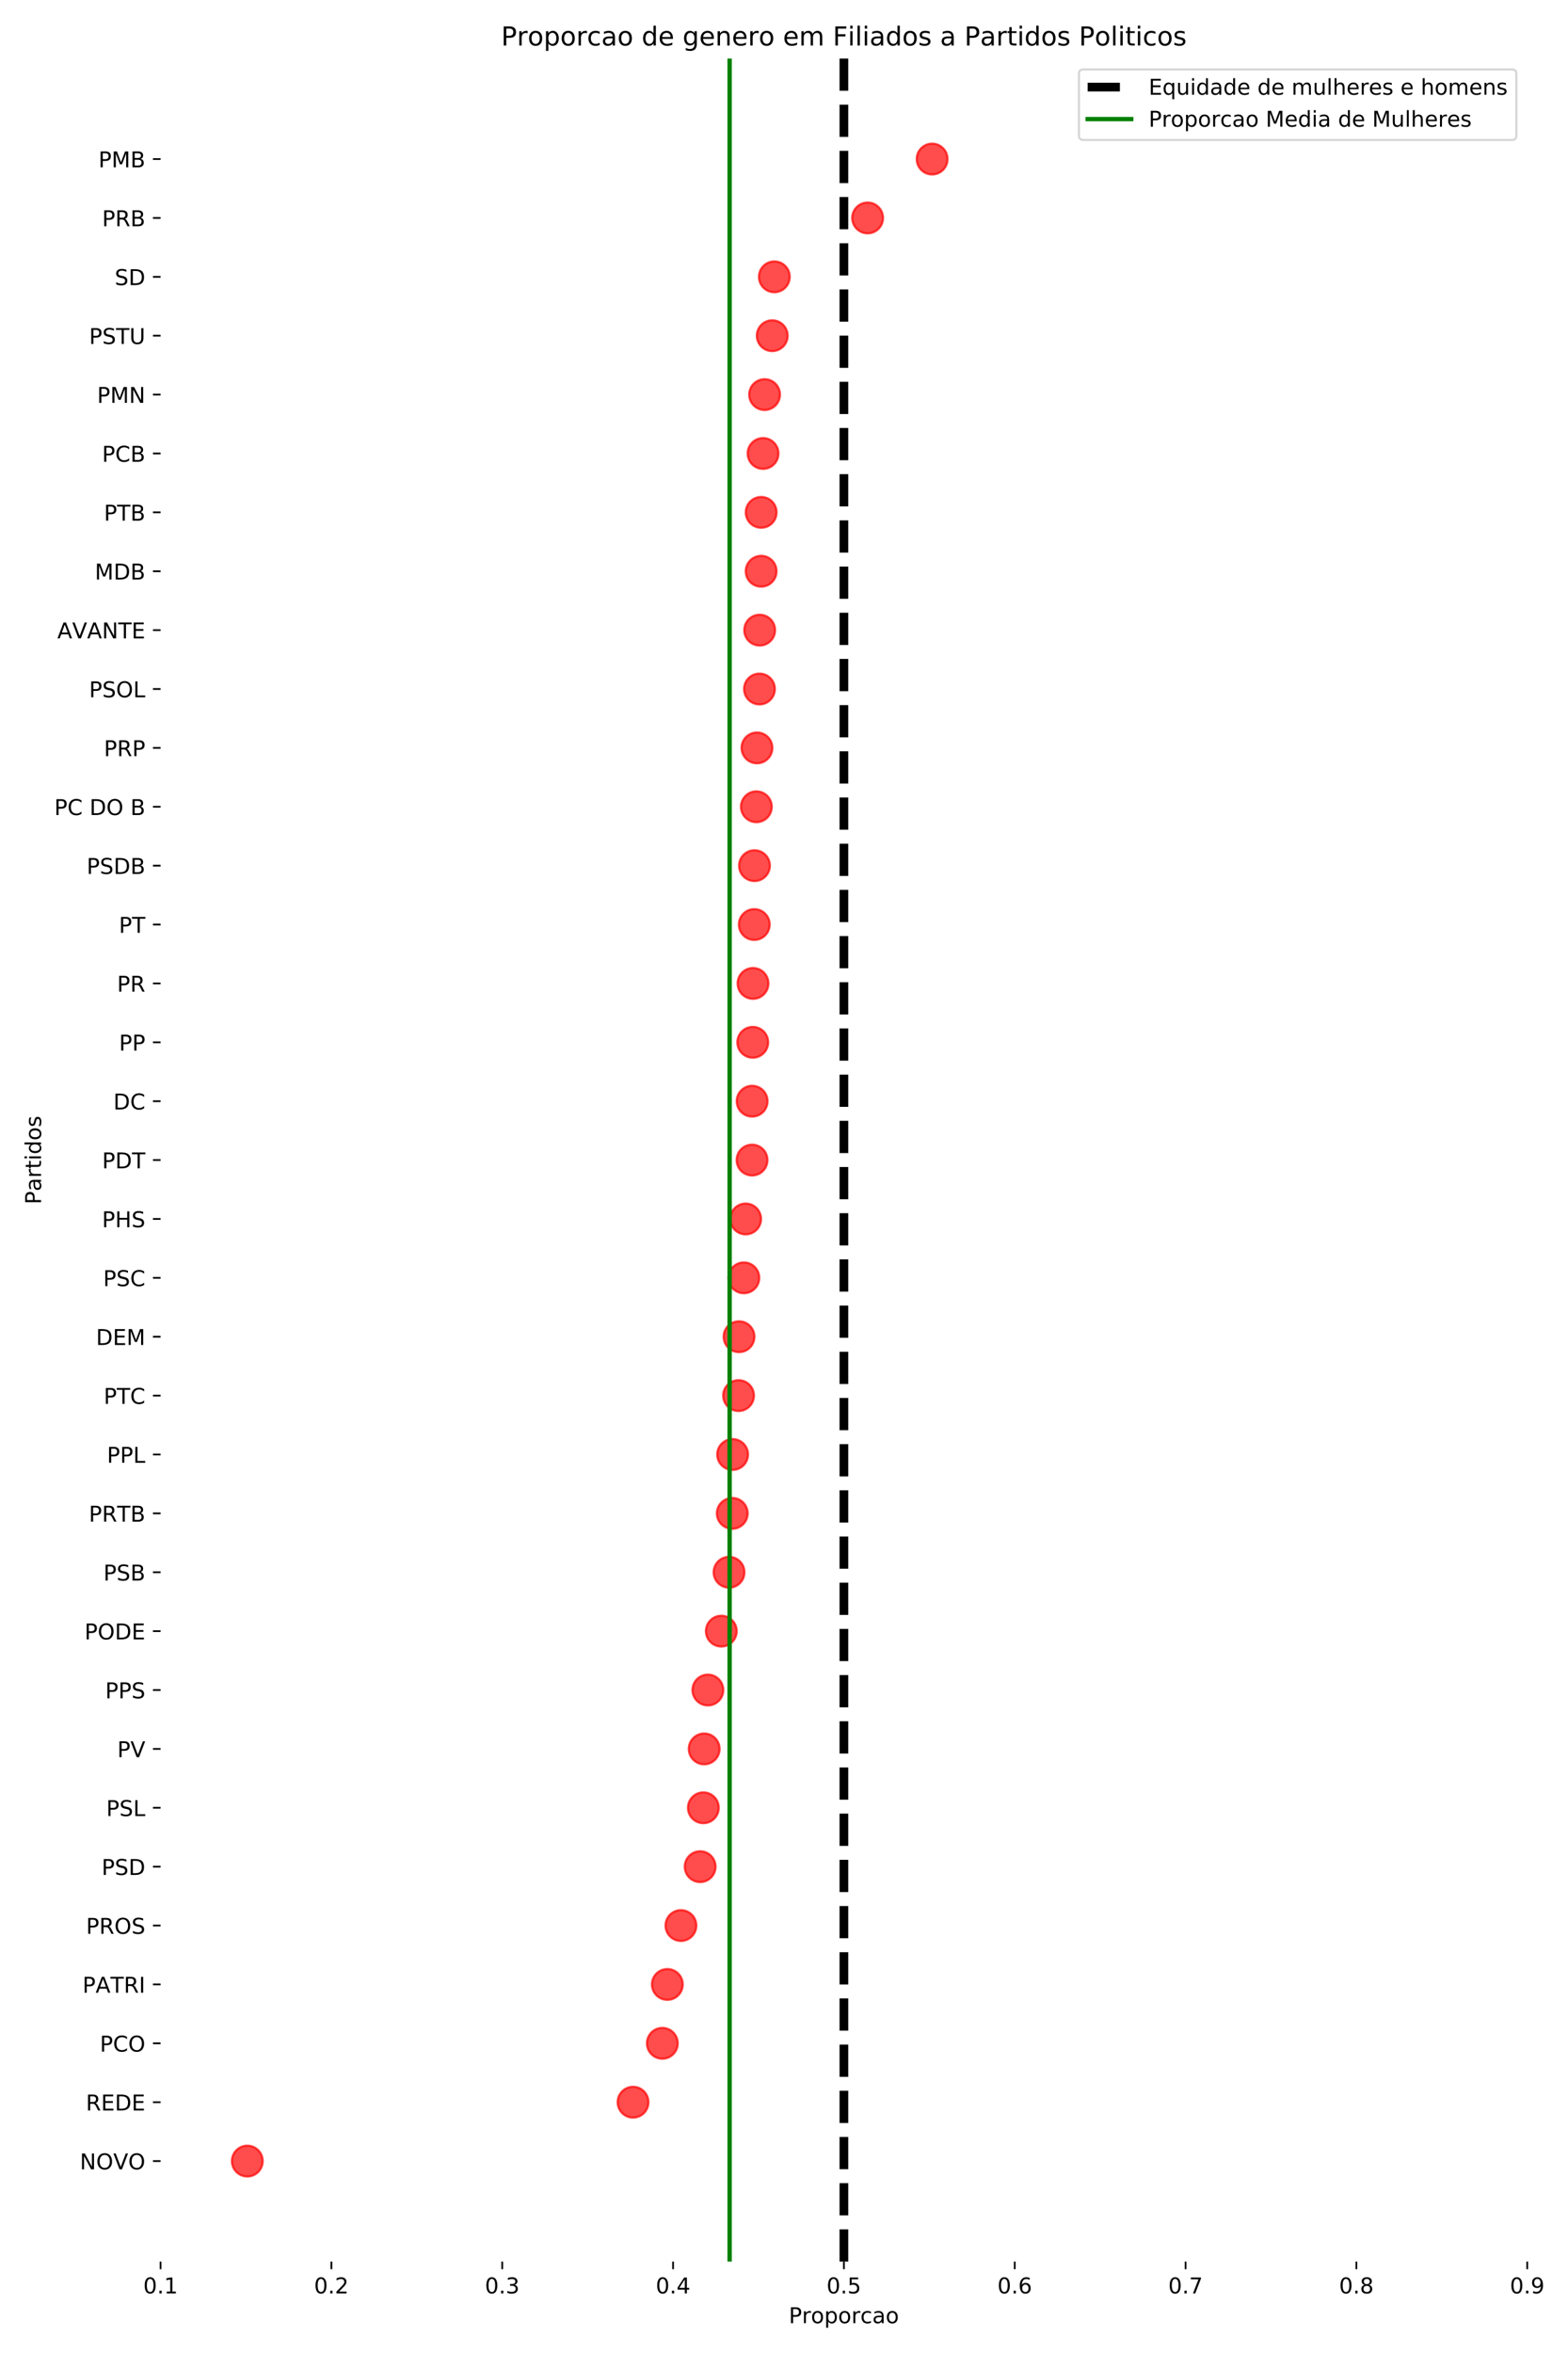 <?xml version="1.0" encoding="utf-8" standalone="no"?>
<!DOCTYPE svg PUBLIC "-//W3C//DTD SVG 1.1//EN"
  "http://www.w3.org/Graphics/SVG/1.1/DTD/svg11.dtd">
<!-- Created with matplotlib (https://matplotlib.org/) -->
<svg height="1080pt" version="1.1" viewBox="0 0 720 1080" width="720pt" xmlns="http://www.w3.org/2000/svg" xmlns:xlink="http://www.w3.org/1999/xlink">
 <defs>
  <style type="text/css">
*{stroke-linecap:butt;stroke-linejoin:round;}
  </style>
 </defs>
 <g id="figure_1">
  <g id="patch_1">
   <path d="M 0 1080 
L 720 1080 
L 720 0 
L 0 0 
z
" style="fill:#ffffff;"/>
  </g>
  <g id="axes_1">
   <g id="patch_2">
    <path d="M 73.73 1038.04 
L 701.28 1038.04 
L 701.28 26.88 
L 73.73 26.88 
z
" style="fill:#ffffff;"/>
   </g>
   <g id="PathCollection_1">
    <path clip-path="url(#pd88bc76c20)" d="M 113.559 998.984 
C 115.434 998.984 117.233 998.239 118.559 996.913 
C 119.885 995.587 120.63 993.788 120.63 991.913 
C 120.63 990.037 119.885 988.239 118.559 986.913 
C 117.233 985.587 115.434 984.842 113.559 984.842 
C 111.684 984.842 109.885 985.587 108.559 986.913 
C 107.233 988.239 106.488 990.037 106.488 991.913 
C 106.488 993.788 107.233 995.587 108.559 996.913 
C 109.885 998.239 111.684 998.984 113.559 998.984 
z
" style="fill:#ff0000;fill-opacity:0.7;stroke:#ff0000;stroke-opacity:0.7;"/>
    <path clip-path="url(#pd88bc76c20)" d="M 290.688 971.957 
C 292.563 971.957 294.362 971.212 295.688 969.886 
C 297.014 968.56 297.759 966.761 297.759 964.886 
C 297.759 963.011 297.014 961.212 295.688 959.886 
C 294.362 958.56 292.563 957.815 290.688 957.815 
C 288.813 957.815 287.014 958.56 285.688 959.886 
C 284.362 961.212 283.617 963.011 283.617 964.886 
C 283.617 966.761 284.362 968.56 285.688 969.886 
C 287.014 971.212 288.813 971.957 290.688 971.957 
z
" style="fill:#ff0000;fill-opacity:0.7;stroke:#ff0000;stroke-opacity:0.7;"/>
    <path clip-path="url(#pd88bc76c20)" d="M 304.13 944.931 
C 306.005 944.931 307.804 944.185 309.13 942.859 
C 310.456 941.533 311.201 939.735 311.201 937.859 
C 311.201 935.984 310.456 934.185 309.13 932.859 
C 307.804 931.533 306.005 930.788 304.13 930.788 
C 302.255 930.788 300.456 931.533 299.13 932.859 
C 297.804 934.185 297.059 935.984 297.059 937.859 
C 297.059 939.735 297.804 941.533 299.13 942.859 
C 300.456 944.185 302.255 944.931 304.13 944.931 
z
" style="fill:#ff0000;fill-opacity:0.7;stroke:#ff0000;stroke-opacity:0.7;"/>
    <path clip-path="url(#pd88bc76c20)" d="M 306.43 917.904 
C 308.305 917.904 310.104 917.159 311.43 915.833 
C 312.756 914.507 313.501 912.708 313.501 910.833 
C 313.501 908.958 312.756 907.159 311.43 905.833 
C 310.104 904.507 308.305 903.762 306.43 903.762 
C 304.555 903.762 302.756 904.507 301.43 905.833 
C 300.104 907.159 299.359 908.958 299.359 910.833 
C 299.359 912.708 300.104 914.507 301.43 915.833 
C 302.756 917.159 304.555 917.904 306.43 917.904 
z
" style="fill:#ff0000;fill-opacity:0.7;stroke:#ff0000;stroke-opacity:0.7;"/>
    <path clip-path="url(#pd88bc76c20)" d="M 312.672 890.877 
C 314.547 890.877 316.346 890.132 317.672 888.806 
C 318.998 887.48 319.743 885.681 319.743 883.806 
C 319.743 881.931 318.998 880.132 317.672 878.806 
C 316.346 877.48 314.547 876.735 312.672 876.735 
C 310.797 876.735 308.998 877.48 307.672 878.806 
C 306.346 880.132 305.601 881.931 305.601 883.806 
C 305.601 885.681 306.346 887.48 307.672 888.806 
C 308.998 890.132 310.797 890.877 312.672 890.877 
z
" style="fill:#ff0000;fill-opacity:0.7;stroke:#ff0000;stroke-opacity:0.7;"/>
    <path clip-path="url(#pd88bc76c20)" d="M 321.501 863.851 
C 323.377 863.851 325.175 863.106 326.501 861.78 
C 327.827 860.454 328.572 858.655 328.572 856.78 
C 328.572 854.904 327.827 853.106 326.501 851.78 
C 325.175 850.454 323.377 849.708 321.501 849.708 
C 319.626 849.708 317.827 850.454 316.501 851.78 
C 315.175 853.106 314.43 854.904 314.43 856.78 
C 314.43 858.655 315.175 860.454 316.501 861.78 
C 317.827 863.106 319.626 863.851 321.501 863.851 
z
" style="fill:#ff0000;fill-opacity:0.7;stroke:#ff0000;stroke-opacity:0.7;"/>
    <path clip-path="url(#pd88bc76c20)" d="M 322.972 836.824 
C 324.847 836.824 326.646 836.079 327.972 834.753 
C 329.298 833.427 330.043 831.628 330.043 829.753 
C 330.043 827.878 329.298 826.079 327.972 824.753 
C 326.646 823.427 324.847 822.682 322.972 822.682 
C 321.097 822.682 319.298 823.427 317.972 824.753 
C 316.646 826.079 315.901 827.878 315.901 829.753 
C 315.901 831.628 316.646 833.427 317.972 834.753 
C 319.298 836.079 321.097 836.824 322.972 836.824 
z
" style="fill:#ff0000;fill-opacity:0.7;stroke:#ff0000;stroke-opacity:0.7;"/>
    <path clip-path="url(#pd88bc76c20)" d="M 323.353 809.797 
C 325.228 809.797 327.027 809.052 328.353 807.726 
C 329.679 806.4 330.424 804.602 330.424 802.726 
C 330.424 800.851 329.679 799.052 328.353 797.726 
C 327.027 796.4 325.228 795.655 323.353 795.655 
C 321.478 795.655 319.679 796.4 318.353 797.726 
C 317.027 799.052 316.282 800.851 316.282 802.726 
C 316.282 804.602 317.027 806.4 318.353 807.726 
C 319.679 809.052 321.478 809.797 323.353 809.797 
z
" style="fill:#ff0000;fill-opacity:0.7;stroke:#ff0000;stroke-opacity:0.7;"/>
    <path clip-path="url(#pd88bc76c20)" d="M 325.049 782.771 
C 326.924 782.771 328.723 782.026 330.049 780.7 
C 331.375 779.374 332.12 777.575 332.12 775.7 
C 332.12 773.824 331.375 772.026 330.049 770.7 
C 328.723 769.374 326.924 768.629 325.049 768.629 
C 323.174 768.629 321.375 769.374 320.049 770.7 
C 318.723 772.026 317.978 773.824 317.978 775.7 
C 317.978 777.575 318.723 779.374 320.049 780.7 
C 321.375 782.026 323.174 782.771 325.049 782.771 
z
" style="fill:#ff0000;fill-opacity:0.7;stroke:#ff0000;stroke-opacity:0.7;"/>
    <path clip-path="url(#pd88bc76c20)" d="M 331.217 755.744 
C 333.092 755.744 334.891 754.999 336.217 753.673 
C 337.543 752.347 338.288 750.548 338.288 748.673 
C 338.288 746.798 337.543 744.999 336.217 743.673 
C 334.891 742.347 333.092 741.602 331.217 741.602 
C 329.342 741.602 327.543 742.347 326.217 743.673 
C 324.891 744.999 324.146 746.798 324.146 748.673 
C 324.146 750.548 324.891 752.347 326.217 753.673 
C 327.543 754.999 329.342 755.744 331.217 755.744 
z
" style="fill:#ff0000;fill-opacity:0.7;stroke:#ff0000;stroke-opacity:0.7;"/>
    <path clip-path="url(#pd88bc76c20)" d="M 334.766 728.717 
C 336.642 728.717 338.44 727.972 339.766 726.646 
C 341.092 725.32 341.837 723.522 341.837 721.646 
C 341.837 719.771 341.092 717.972 339.766 716.646 
C 338.44 715.32 336.642 714.575 334.766 714.575 
C 332.891 714.575 331.092 715.32 329.766 716.646 
C 328.44 717.972 327.695 719.771 327.695 721.646 
C 327.695 723.522 328.44 725.32 329.766 726.646 
C 331.092 727.972 332.891 728.717 334.766 728.717 
z
" style="fill:#ff0000;fill-opacity:0.7;stroke:#ff0000;stroke-opacity:0.7;"/>
    <path clip-path="url(#pd88bc76c20)" d="M 336.249 701.691 
C 338.124 701.691 339.923 700.946 341.249 699.62 
C 342.575 698.294 343.32 696.495 343.32 694.62 
C 343.32 692.745 342.575 690.946 341.249 689.62 
C 339.923 688.294 338.124 687.549 336.249 687.549 
C 334.373 687.549 332.575 688.294 331.249 689.62 
C 329.923 690.946 329.178 692.745 329.178 694.62 
C 329.178 696.495 329.923 698.294 331.249 699.62 
C 332.575 700.946 334.373 701.691 336.249 701.691 
z
" style="fill:#ff0000;fill-opacity:0.7;stroke:#ff0000;stroke-opacity:0.7;"/>
    <path clip-path="url(#pd88bc76c20)" d="M 336.405 674.664 
C 338.281 674.664 340.079 673.919 341.405 672.593 
C 342.731 671.267 343.476 669.468 343.476 667.593 
C 343.476 665.718 342.731 663.919 341.405 662.593 
C 340.079 661.267 338.281 660.522 336.405 660.522 
C 334.53 660.522 332.731 661.267 331.405 662.593 
C 330.079 663.919 329.334 665.718 329.334 667.593 
C 329.334 669.468 330.079 671.267 331.405 672.593 
C 332.731 673.919 334.53 674.664 336.405 674.664 
z
" style="fill:#ff0000;fill-opacity:0.7;stroke:#ff0000;stroke-opacity:0.7;"/>
    <path clip-path="url(#pd88bc76c20)" d="M 339.137 647.638 
C 341.013 647.638 342.811 646.893 344.137 645.567 
C 345.463 644.241 346.208 642.442 346.208 640.567 
C 346.208 638.691 345.463 636.893 344.137 635.567 
C 342.811 634.241 341.013 633.495 339.137 633.495 
C 337.262 633.495 335.463 634.241 334.137 635.567 
C 332.811 636.893 332.066 638.691 332.066 640.567 
C 332.066 642.442 332.811 644.241 334.137 645.567 
C 335.463 646.893 337.262 647.638 339.137 647.638 
z
" style="fill:#ff0000;fill-opacity:0.7;stroke:#ff0000;stroke-opacity:0.7;"/>
    <path clip-path="url(#pd88bc76c20)" d="M 339.352 620.611 
C 341.227 620.611 343.026 619.866 344.352 618.54 
C 345.678 617.214 346.423 615.415 346.423 613.54 
C 346.423 611.665 345.678 609.866 344.352 608.54 
C 343.026 607.214 341.227 606.469 339.352 606.469 
C 337.477 606.469 335.678 607.214 334.352 608.54 
C 333.026 609.866 332.281 611.665 332.281 613.54 
C 332.281 615.415 333.026 617.214 334.352 618.54 
C 335.678 619.866 337.477 620.611 339.352 620.611 
z
" style="fill:#ff0000;fill-opacity:0.7;stroke:#ff0000;stroke-opacity:0.7;"/>
    <path clip-path="url(#pd88bc76c20)" d="M 341.564 593.584 
C 343.44 593.584 345.238 592.839 346.564 591.513 
C 347.89 590.187 348.635 588.389 348.635 586.513 
C 348.635 584.638 347.89 582.839 346.564 581.513 
C 345.238 580.187 343.44 579.442 341.564 579.442 
C 339.689 579.442 337.89 580.187 336.564 581.513 
C 335.238 582.839 334.493 584.638 334.493 586.513 
C 334.493 588.389 335.238 590.187 336.564 591.513 
C 337.89 592.839 339.689 593.584 341.564 593.584 
z
" style="fill:#ff0000;fill-opacity:0.7;stroke:#ff0000;stroke-opacity:0.7;"/>
    <path clip-path="url(#pd88bc76c20)" d="M 342.395 566.558 
C 344.27 566.558 346.069 565.813 347.395 564.487 
C 348.721 563.161 349.466 561.362 349.466 559.487 
C 349.466 557.611 348.721 555.813 347.395 554.487 
C 346.069 553.161 344.27 552.416 342.395 552.416 
C 340.519 552.416 338.721 553.161 337.395 554.487 
C 336.069 555.813 335.324 557.611 335.324 559.487 
C 335.324 561.362 336.069 563.161 337.395 564.487 
C 338.721 565.813 340.519 566.558 342.395 566.558 
z
" style="fill:#ff0000;fill-opacity:0.7;stroke:#ff0000;stroke-opacity:0.7;"/>
    <path clip-path="url(#pd88bc76c20)" d="M 345.338 539.531 
C 347.213 539.531 349.012 538.786 350.338 537.46 
C 351.664 536.134 352.409 534.335 352.409 532.46 
C 352.409 530.585 351.664 528.786 350.338 527.46 
C 349.012 526.134 347.213 525.389 345.338 525.389 
C 343.463 525.389 341.664 526.134 340.338 527.46 
C 339.012 528.786 338.267 530.585 338.267 532.46 
C 338.267 534.335 339.012 536.134 340.338 537.46 
C 341.664 538.786 343.463 539.531 345.338 539.531 
z
" style="fill:#ff0000;fill-opacity:0.7;stroke:#ff0000;stroke-opacity:0.7;"/>
    <path clip-path="url(#pd88bc76c20)" d="M 345.368 512.504 
C 347.243 512.504 349.042 511.759 350.368 510.433 
C 351.694 509.107 352.439 507.309 352.439 505.433 
C 352.439 503.558 351.694 501.759 350.368 500.433 
C 349.042 499.107 347.243 498.362 345.368 498.362 
C 343.493 498.362 341.694 499.107 340.368 500.433 
C 339.042 501.759 338.297 503.558 338.297 505.433 
C 338.297 507.309 339.042 509.107 340.368 510.433 
C 341.694 511.759 343.493 512.504 345.368 512.504 
z
" style="fill:#ff0000;fill-opacity:0.7;stroke:#ff0000;stroke-opacity:0.7;"/>
    <path clip-path="url(#pd88bc76c20)" d="M 345.656 485.478 
C 347.531 485.478 349.33 484.733 350.656 483.407 
C 351.982 482.081 352.727 480.282 352.727 478.407 
C 352.727 476.531 351.982 474.733 350.656 473.407 
C 349.33 472.081 347.531 471.336 345.656 471.336 
C 343.78 471.336 341.982 472.081 340.656 473.407 
C 339.33 474.733 338.585 476.531 338.585 478.407 
C 338.585 480.282 339.33 482.081 340.656 483.407 
C 341.982 484.733 343.78 485.478 345.656 485.478 
z
" style="fill:#ff0000;fill-opacity:0.7;stroke:#ff0000;stroke-opacity:0.7;"/>
    <path clip-path="url(#pd88bc76c20)" d="M 345.773 458.451 
C 347.648 458.451 349.447 457.706 350.773 456.38 
C 352.099 455.054 352.844 453.255 352.844 451.38 
C 352.844 449.505 352.099 447.706 350.773 446.38 
C 349.447 445.054 347.648 444.309 345.773 444.309 
C 343.897 444.309 342.099 445.054 340.773 446.38 
C 339.447 447.706 338.702 449.505 338.702 451.38 
C 338.702 453.255 339.447 455.054 340.773 456.38 
C 342.099 457.706 343.897 458.451 345.773 458.451 
z
" style="fill:#ff0000;fill-opacity:0.7;stroke:#ff0000;stroke-opacity:0.7;"/>
    <path clip-path="url(#pd88bc76c20)" d="M 346.352 431.425 
C 348.227 431.425 350.026 430.679 351.352 429.353 
C 352.678 428.027 353.423 426.229 353.423 424.353 
C 353.423 422.478 352.678 420.679 351.352 419.353 
C 350.026 418.027 348.227 417.282 346.352 417.282 
C 344.477 417.282 342.678 418.027 341.352 419.353 
C 340.026 420.679 339.281 422.478 339.281 424.353 
C 339.281 426.229 340.026 428.027 341.352 429.353 
C 342.678 430.679 344.477 431.425 346.352 431.425 
z
" style="fill:#ff0000;fill-opacity:0.7;stroke:#ff0000;stroke-opacity:0.7;"/>
    <path clip-path="url(#pd88bc76c20)" d="M 346.446 404.398 
C 348.322 404.398 350.12 403.653 351.446 402.327 
C 352.773 401.001 353.518 399.202 353.518 397.327 
C 353.518 395.452 352.773 393.653 351.446 392.327 
C 350.12 391.001 348.322 390.256 346.446 390.256 
C 344.571 390.256 342.773 391.001 341.446 392.327 
C 340.12 393.653 339.375 395.452 339.375 397.327 
C 339.375 399.202 340.12 401.001 341.446 402.327 
C 342.773 403.653 344.571 404.398 346.446 404.398 
z
" style="fill:#ff0000;fill-opacity:0.7;stroke:#ff0000;stroke-opacity:0.7;"/>
    <path clip-path="url(#pd88bc76c20)" d="M 347.315 377.371 
C 349.191 377.371 350.989 376.626 352.315 375.3 
C 353.641 373.974 354.386 372.175 354.386 370.3 
C 354.386 368.425 353.641 366.626 352.315 365.3 
C 350.989 363.974 349.191 363.229 347.315 363.229 
C 345.44 363.229 343.641 363.974 342.315 365.3 
C 340.989 366.626 340.244 368.425 340.244 370.3 
C 340.244 372.175 340.989 373.974 342.315 375.3 
C 343.641 376.626 345.44 377.371 347.315 377.371 
z
" style="fill:#ff0000;fill-opacity:0.7;stroke:#ff0000;stroke-opacity:0.7;"/>
    <path clip-path="url(#pd88bc76c20)" d="M 347.589 350.345 
C 349.465 350.345 351.263 349.6 352.589 348.274 
C 353.915 346.948 354.66 345.149 354.66 343.274 
C 354.66 341.398 353.915 339.6 352.589 338.274 
C 351.263 336.948 349.465 336.203 347.589 336.203 
C 345.714 336.203 343.915 336.948 342.589 338.274 
C 341.263 339.6 340.518 341.398 340.518 343.274 
C 340.518 345.149 341.263 346.948 342.589 348.274 
C 343.915 349.6 345.714 350.345 347.589 350.345 
z
" style="fill:#ff0000;fill-opacity:0.7;stroke:#ff0000;stroke-opacity:0.7;"/>
    <path clip-path="url(#pd88bc76c20)" d="M 348.737 323.318 
C 350.612 323.318 352.411 322.573 353.737 321.247 
C 355.063 319.921 355.808 318.122 355.808 316.247 
C 355.808 314.372 355.063 312.573 353.737 311.247 
C 352.411 309.921 350.612 309.176 348.737 309.176 
C 346.862 309.176 345.063 309.921 343.737 311.247 
C 342.411 312.573 341.666 314.372 341.666 316.247 
C 341.666 318.122 342.411 319.921 343.737 321.247 
C 345.063 322.573 346.862 323.318 348.737 323.318 
z
" style="fill:#ff0000;fill-opacity:0.7;stroke:#ff0000;stroke-opacity:0.7;"/>
    <path clip-path="url(#pd88bc76c20)" d="M 348.832 296.291 
C 350.707 296.291 352.506 295.546 353.832 294.22 
C 355.158 292.894 355.903 291.096 355.903 289.22 
C 355.903 287.345 355.158 285.546 353.832 284.22 
C 352.506 282.894 350.707 282.149 348.832 282.149 
C 346.956 282.149 345.158 282.894 343.832 284.22 
C 342.506 285.546 341.761 287.345 341.761 289.22 
C 341.761 291.096 342.506 292.894 343.832 294.22 
C 345.158 295.546 346.956 296.291 348.832 296.291 
z
" style="fill:#ff0000;fill-opacity:0.7;stroke:#ff0000;stroke-opacity:0.7;"/>
    <path clip-path="url(#pd88bc76c20)" d="M 349.505 269.265 
C 351.381 269.265 353.179 268.52 354.505 267.194 
C 355.831 265.868 356.576 264.069 356.576 262.194 
C 356.576 260.318 355.831 258.52 354.505 257.194 
C 353.179 255.868 351.381 255.123 349.505 255.123 
C 347.63 255.123 345.831 255.868 344.505 257.194 
C 343.179 258.52 342.434 260.318 342.434 262.194 
C 342.434 264.069 343.179 265.868 344.505 267.194 
C 345.831 268.52 347.63 269.265 349.505 269.265 
z
" style="fill:#ff0000;fill-opacity:0.7;stroke:#ff0000;stroke-opacity:0.7;"/>
    <path clip-path="url(#pd88bc76c20)" d="M 349.519 242.238 
C 351.395 242.238 353.193 241.493 354.519 240.167 
C 355.845 238.841 356.59 237.042 356.59 235.167 
C 356.59 233.292 355.845 231.493 354.519 230.167 
C 353.193 228.841 351.395 228.096 349.519 228.096 
C 347.644 228.096 345.845 228.841 344.519 230.167 
C 343.193 231.493 342.448 233.292 342.448 235.167 
C 342.448 237.042 343.193 238.841 344.519 240.167 
C 345.845 241.493 347.644 242.238 349.519 242.238 
z
" style="fill:#ff0000;fill-opacity:0.7;stroke:#ff0000;stroke-opacity:0.7;"/>
    <path clip-path="url(#pd88bc76c20)" d="M 350.382 215.212 
C 352.257 215.212 354.056 214.466 355.382 213.14 
C 356.708 211.814 357.453 210.016 357.453 208.14 
C 357.453 206.265 356.708 204.466 355.382 203.14 
C 354.056 201.814 352.257 201.069 350.382 201.069 
C 348.507 201.069 346.708 201.814 345.382 203.14 
C 344.056 204.466 343.311 206.265 343.311 208.14 
C 343.311 210.016 344.056 211.814 345.382 213.14 
C 346.708 214.466 348.507 215.212 350.382 215.212 
z
" style="fill:#ff0000;fill-opacity:0.7;stroke:#ff0000;stroke-opacity:0.7;"/>
    <path clip-path="url(#pd88bc76c20)" d="M 351.086 188.185 
C 352.962 188.185 354.76 187.44 356.086 186.114 
C 357.412 184.788 358.157 182.989 358.157 181.114 
C 358.157 179.239 357.412 177.44 356.086 176.114 
C 354.76 174.788 352.962 174.043 351.086 174.043 
C 349.211 174.043 347.412 174.788 346.086 176.114 
C 344.76 177.44 344.015 179.239 344.015 181.114 
C 344.015 182.989 344.76 184.788 346.086 186.114 
C 347.412 187.44 349.211 188.185 351.086 188.185 
z
" style="fill:#ff0000;fill-opacity:0.7;stroke:#ff0000;stroke-opacity:0.7;"/>
    <path clip-path="url(#pd88bc76c20)" d="M 354.598 161.158 
C 356.473 161.158 358.272 160.413 359.598 159.087 
C 360.924 157.761 361.669 155.962 361.669 154.087 
C 361.669 152.212 360.924 150.413 359.598 149.087 
C 358.272 147.761 356.473 147.016 354.598 147.016 
C 352.722 147.016 350.924 147.761 349.598 149.087 
C 348.272 150.413 347.527 152.212 347.527 154.087 
C 347.527 155.962 348.272 157.761 349.598 159.087 
C 350.924 160.413 352.722 161.158 354.598 161.158 
z
" style="fill:#ff0000;fill-opacity:0.7;stroke:#ff0000;stroke-opacity:0.7;"/>
    <path clip-path="url(#pd88bc76c20)" d="M 355.565 134.132 
C 357.441 134.132 359.239 133.387 360.565 132.061 
C 361.891 130.735 362.637 128.936 362.637 127.061 
C 362.637 125.185 361.891 123.387 360.565 122.061 
C 359.239 120.735 357.441 119.989 355.565 119.989 
C 353.69 119.989 351.891 120.735 350.565 122.061 
C 349.239 123.387 348.494 125.185 348.494 127.061 
C 348.494 128.936 349.239 130.735 350.565 132.061 
C 351.891 133.387 353.69 134.132 355.565 134.132 
z
" style="fill:#ff0000;fill-opacity:0.7;stroke:#ff0000;stroke-opacity:0.7;"/>
    <path clip-path="url(#pd88bc76c20)" d="M 398.398 107.105 
C 400.273 107.105 402.072 106.36 403.398 105.034 
C 404.724 103.708 405.469 101.909 405.469 100.034 
C 405.469 98.159 404.724 96.36 403.398 95.034 
C 402.072 93.708 400.273 92.963 398.398 92.963 
C 396.522 92.963 394.724 93.708 393.398 95.034 
C 392.072 96.36 391.326 98.159 391.326 100.034 
C 391.326 101.909 392.072 103.708 393.398 105.034 
C 394.724 106.36 396.522 107.105 398.398 107.105 
z
" style="fill:#ff0000;fill-opacity:0.7;stroke:#ff0000;stroke-opacity:0.7;"/>
    <path clip-path="url(#pd88bc76c20)" d="M 428.02 80.078 
C 429.895 80.078 431.694 79.333 433.02 78.007 
C 434.346 76.681 435.091 74.883 435.091 73.007 
C 435.091 71.132 434.346 69.333 433.02 68.007 
C 431.694 66.681 429.895 65.936 428.02 65.936 
C 426.144 65.936 424.346 66.681 423.02 68.007 
C 421.694 69.333 420.949 71.132 420.949 73.007 
C 420.949 74.883 421.694 76.681 423.02 78.007 
C 424.346 79.333 426.144 80.078 428.02 80.078 
z
" style="fill:#ff0000;fill-opacity:0.7;stroke:#ff0000;stroke-opacity:0.7;"/>
   </g>
   <g id="matplotlib.axis_1">
    <g id="xtick_1">
     <g id="line2d_1">
      <defs>
       <path d="M 0 0 
L 0 3.5 
" id="m5e2af60040" style="stroke:#000000;stroke-width:0.8;"/>
      </defs>
      <g>
       <use style="stroke:#000000;stroke-width:0.8;" x="73.73" xlink:href="#m5e2af60040" y="1038.04"/>
      </g>
     </g>
     <g id="text_1">
      <!-- 0.1 -->
      <defs>
       <path d="M 31.781 66.406 
Q 24.172 66.406 20.328 58.906 
Q 16.5 51.422 16.5 36.375 
Q 16.5 21.391 20.328 13.891 
Q 24.172 6.391 31.781 6.391 
Q 39.453 6.391 43.281 13.891 
Q 47.125 21.391 47.125 36.375 
Q 47.125 51.422 43.281 58.906 
Q 39.453 66.406 31.781 66.406 
z
M 31.781 74.219 
Q 44.047 74.219 50.516 64.516 
Q 56.984 54.828 56.984 36.375 
Q 56.984 17.969 50.516 8.266 
Q 44.047 -1.422 31.781 -1.422 
Q 19.531 -1.422 13.062 8.266 
Q 6.594 17.969 6.594 36.375 
Q 6.594 54.828 13.062 64.516 
Q 19.531 74.219 31.781 74.219 
z
" id="DejaVuSans-48"/>
       <path d="M 10.688 12.406 
L 21 12.406 
L 21 0 
L 10.688 0 
z
" id="DejaVuSans-46"/>
       <path d="M 12.406 8.297 
L 28.516 8.297 
L 28.516 63.922 
L 10.984 60.406 
L 10.984 69.391 
L 28.422 72.906 
L 38.281 72.906 
L 38.281 8.297 
L 54.391 8.297 
L 54.391 0 
L 12.406 0 
z
" id="DejaVuSans-49"/>
      </defs>
      <g transform="translate(65.778 1052.638)scale(0.1 -0.1)">
       <use xlink:href="#DejaVuSans-48"/>
       <use x="63.623" xlink:href="#DejaVuSans-46"/>
       <use x="95.41" xlink:href="#DejaVuSans-49"/>
      </g>
     </g>
    </g>
    <g id="xtick_2">
     <g id="line2d_2">
      <g>
       <use style="stroke:#000000;stroke-width:0.8;" x="152.174" xlink:href="#m5e2af60040" y="1038.04"/>
      </g>
     </g>
     <g id="text_2">
      <!-- 0.2 -->
      <defs>
       <path d="M 19.188 8.297 
L 53.609 8.297 
L 53.609 0 
L 7.328 0 
L 7.328 8.297 
Q 12.938 14.109 22.625 23.891 
Q 32.328 33.688 34.812 36.531 
Q 39.547 41.844 41.422 45.531 
Q 43.312 49.219 43.312 52.781 
Q 43.312 58.594 39.234 62.25 
Q 35.156 65.922 28.609 65.922 
Q 23.969 65.922 18.812 64.312 
Q 13.672 62.703 7.812 59.422 
L 7.812 69.391 
Q 13.766 71.781 18.938 73 
Q 24.125 74.219 28.422 74.219 
Q 39.75 74.219 46.484 68.547 
Q 53.219 62.891 53.219 53.422 
Q 53.219 48.922 51.531 44.891 
Q 49.859 40.875 45.406 35.406 
Q 44.188 33.984 37.641 27.219 
Q 31.109 20.453 19.188 8.297 
z
" id="DejaVuSans-50"/>
      </defs>
      <g transform="translate(144.222 1052.638)scale(0.1 -0.1)">
       <use xlink:href="#DejaVuSans-48"/>
       <use x="63.623" xlink:href="#DejaVuSans-46"/>
       <use x="95.41" xlink:href="#DejaVuSans-50"/>
      </g>
     </g>
    </g>
    <g id="xtick_3">
     <g id="line2d_3">
      <g>
       <use style="stroke:#000000;stroke-width:0.8;" x="230.618" xlink:href="#m5e2af60040" y="1038.04"/>
      </g>
     </g>
     <g id="text_3">
      <!-- 0.3 -->
      <defs>
       <path d="M 40.578 39.312 
Q 47.656 37.797 51.625 33 
Q 55.609 28.219 55.609 21.188 
Q 55.609 10.406 48.188 4.484 
Q 40.766 -1.422 27.094 -1.422 
Q 22.516 -1.422 17.656 -0.516 
Q 12.797 0.391 7.625 2.203 
L 7.625 11.719 
Q 11.719 9.328 16.594 8.109 
Q 21.484 6.891 26.812 6.891 
Q 36.078 6.891 40.938 10.547 
Q 45.797 14.203 45.797 21.188 
Q 45.797 27.641 41.281 31.266 
Q 36.766 34.906 28.719 34.906 
L 20.219 34.906 
L 20.219 43.016 
L 29.109 43.016 
Q 36.375 43.016 40.234 45.922 
Q 44.094 48.828 44.094 54.297 
Q 44.094 59.906 40.109 62.906 
Q 36.141 65.922 28.719 65.922 
Q 24.656 65.922 20.016 65.031 
Q 15.375 64.156 9.812 62.312 
L 9.812 71.094 
Q 15.438 72.656 20.344 73.438 
Q 25.25 74.219 29.594 74.219 
Q 40.828 74.219 47.359 69.109 
Q 53.906 64.016 53.906 55.328 
Q 53.906 49.266 50.438 45.094 
Q 46.969 40.922 40.578 39.312 
z
" id="DejaVuSans-51"/>
      </defs>
      <g transform="translate(222.666 1052.638)scale(0.1 -0.1)">
       <use xlink:href="#DejaVuSans-48"/>
       <use x="63.623" xlink:href="#DejaVuSans-46"/>
       <use x="95.41" xlink:href="#DejaVuSans-51"/>
      </g>
     </g>
    </g>
    <g id="xtick_4">
     <g id="line2d_4">
      <g>
       <use style="stroke:#000000;stroke-width:0.8;" x="309.061" xlink:href="#m5e2af60040" y="1038.04"/>
      </g>
     </g>
     <g id="text_4">
      <!-- 0.4 -->
      <defs>
       <path d="M 37.797 64.312 
L 12.891 25.391 
L 37.797 25.391 
z
M 35.203 72.906 
L 47.609 72.906 
L 47.609 25.391 
L 58.016 25.391 
L 58.016 17.188 
L 47.609 17.188 
L 47.609 0 
L 37.797 0 
L 37.797 17.188 
L 4.891 17.188 
L 4.891 26.703 
z
" id="DejaVuSans-52"/>
      </defs>
      <g transform="translate(301.11 1052.638)scale(0.1 -0.1)">
       <use xlink:href="#DejaVuSans-48"/>
       <use x="63.623" xlink:href="#DejaVuSans-46"/>
       <use x="95.41" xlink:href="#DejaVuSans-52"/>
      </g>
     </g>
    </g>
    <g id="xtick_5">
     <g id="line2d_5">
      <g>
       <use style="stroke:#000000;stroke-width:0.8;" x="387.505" xlink:href="#m5e2af60040" y="1038.04"/>
      </g>
     </g>
     <g id="text_5">
      <!-- 0.5 -->
      <defs>
       <path d="M 10.797 72.906 
L 49.516 72.906 
L 49.516 64.594 
L 19.828 64.594 
L 19.828 46.734 
Q 21.969 47.469 24.109 47.828 
Q 26.266 48.188 28.422 48.188 
Q 40.625 48.188 47.75 41.5 
Q 54.891 34.812 54.891 23.391 
Q 54.891 11.625 47.562 5.094 
Q 40.234 -1.422 26.906 -1.422 
Q 22.312 -1.422 17.547 -0.641 
Q 12.797 0.141 7.719 1.703 
L 7.719 11.625 
Q 12.109 9.234 16.797 8.062 
Q 21.484 6.891 26.703 6.891 
Q 35.156 6.891 40.078 11.328 
Q 45.016 15.766 45.016 23.391 
Q 45.016 31 40.078 35.438 
Q 35.156 39.891 26.703 39.891 
Q 22.75 39.891 18.812 39.016 
Q 14.891 38.141 10.797 36.281 
z
" id="DejaVuSans-53"/>
      </defs>
      <g transform="translate(379.553 1052.638)scale(0.1 -0.1)">
       <use xlink:href="#DejaVuSans-48"/>
       <use x="63.623" xlink:href="#DejaVuSans-46"/>
       <use x="95.41" xlink:href="#DejaVuSans-53"/>
      </g>
     </g>
    </g>
    <g id="xtick_6">
     <g id="line2d_6">
      <g>
       <use style="stroke:#000000;stroke-width:0.8;" x="465.949" xlink:href="#m5e2af60040" y="1038.04"/>
      </g>
     </g>
     <g id="text_6">
      <!-- 0.6 -->
      <defs>
       <path d="M 33.016 40.375 
Q 26.375 40.375 22.484 35.828 
Q 18.609 31.297 18.609 23.391 
Q 18.609 15.531 22.484 10.953 
Q 26.375 6.391 33.016 6.391 
Q 39.656 6.391 43.531 10.953 
Q 47.406 15.531 47.406 23.391 
Q 47.406 31.297 43.531 35.828 
Q 39.656 40.375 33.016 40.375 
z
M 52.594 71.297 
L 52.594 62.312 
Q 48.875 64.062 45.094 64.984 
Q 41.312 65.922 37.594 65.922 
Q 27.828 65.922 22.672 59.328 
Q 17.531 52.734 16.797 39.406 
Q 19.672 43.656 24.016 45.922 
Q 28.375 48.188 33.594 48.188 
Q 44.578 48.188 50.953 41.516 
Q 57.328 34.859 57.328 23.391 
Q 57.328 12.156 50.688 5.359 
Q 44.047 -1.422 33.016 -1.422 
Q 20.359 -1.422 13.672 8.266 
Q 6.984 17.969 6.984 36.375 
Q 6.984 53.656 15.188 63.938 
Q 23.391 74.219 37.203 74.219 
Q 40.922 74.219 44.703 73.484 
Q 48.484 72.75 52.594 71.297 
z
" id="DejaVuSans-54"/>
      </defs>
      <g transform="translate(457.997 1052.638)scale(0.1 -0.1)">
       <use xlink:href="#DejaVuSans-48"/>
       <use x="63.623" xlink:href="#DejaVuSans-46"/>
       <use x="95.41" xlink:href="#DejaVuSans-54"/>
      </g>
     </g>
    </g>
    <g id="xtick_7">
     <g id="line2d_7">
      <g>
       <use style="stroke:#000000;stroke-width:0.8;" x="544.393" xlink:href="#m5e2af60040" y="1038.04"/>
      </g>
     </g>
     <g id="text_7">
      <!-- 0.7 -->
      <defs>
       <path d="M 8.203 72.906 
L 55.078 72.906 
L 55.078 68.703 
L 28.609 0 
L 18.312 0 
L 43.219 64.594 
L 8.203 64.594 
z
" id="DejaVuSans-55"/>
      </defs>
      <g transform="translate(536.441 1052.638)scale(0.1 -0.1)">
       <use xlink:href="#DejaVuSans-48"/>
       <use x="63.623" xlink:href="#DejaVuSans-46"/>
       <use x="95.41" xlink:href="#DejaVuSans-55"/>
      </g>
     </g>
    </g>
    <g id="xtick_8">
     <g id="line2d_8">
      <g>
       <use style="stroke:#000000;stroke-width:0.8;" x="622.836" xlink:href="#m5e2af60040" y="1038.04"/>
      </g>
     </g>
     <g id="text_8">
      <!-- 0.8 -->
      <defs>
       <path d="M 31.781 34.625 
Q 24.75 34.625 20.719 30.859 
Q 16.703 27.094 16.703 20.516 
Q 16.703 13.922 20.719 10.156 
Q 24.75 6.391 31.781 6.391 
Q 38.812 6.391 42.859 10.172 
Q 46.922 13.969 46.922 20.516 
Q 46.922 27.094 42.891 30.859 
Q 38.875 34.625 31.781 34.625 
z
M 21.922 38.812 
Q 15.578 40.375 12.031 44.719 
Q 8.5 49.078 8.5 55.328 
Q 8.5 64.062 14.719 69.141 
Q 20.953 74.219 31.781 74.219 
Q 42.672 74.219 48.875 69.141 
Q 55.078 64.062 55.078 55.328 
Q 55.078 49.078 51.531 44.719 
Q 48 40.375 41.703 38.812 
Q 48.828 37.156 52.797 32.312 
Q 56.781 27.484 56.781 20.516 
Q 56.781 9.906 50.312 4.234 
Q 43.844 -1.422 31.781 -1.422 
Q 19.734 -1.422 13.25 4.234 
Q 6.781 9.906 6.781 20.516 
Q 6.781 27.484 10.781 32.312 
Q 14.797 37.156 21.922 38.812 
z
M 18.312 54.391 
Q 18.312 48.734 21.844 45.562 
Q 25.391 42.391 31.781 42.391 
Q 38.141 42.391 41.719 45.562 
Q 45.312 48.734 45.312 54.391 
Q 45.312 60.062 41.719 63.234 
Q 38.141 66.406 31.781 66.406 
Q 25.391 66.406 21.844 63.234 
Q 18.312 60.062 18.312 54.391 
z
" id="DejaVuSans-56"/>
      </defs>
      <g transform="translate(614.885 1052.638)scale(0.1 -0.1)">
       <use xlink:href="#DejaVuSans-48"/>
       <use x="63.623" xlink:href="#DejaVuSans-46"/>
       <use x="95.41" xlink:href="#DejaVuSans-56"/>
      </g>
     </g>
    </g>
    <g id="xtick_9">
     <g id="line2d_9">
      <g>
       <use style="stroke:#000000;stroke-width:0.8;" x="701.28" xlink:href="#m5e2af60040" y="1038.04"/>
      </g>
     </g>
     <g id="text_9">
      <!-- 0.9 -->
      <defs>
       <path d="M 10.984 1.516 
L 10.984 10.5 
Q 14.703 8.734 18.5 7.812 
Q 22.312 6.891 25.984 6.891 
Q 35.75 6.891 40.891 13.453 
Q 46.047 20.016 46.781 33.406 
Q 43.953 29.203 39.594 26.953 
Q 35.25 24.703 29.984 24.703 
Q 19.047 24.703 12.672 31.312 
Q 6.297 37.938 6.297 49.422 
Q 6.297 60.641 12.938 67.422 
Q 19.578 74.219 30.609 74.219 
Q 43.266 74.219 49.922 64.516 
Q 56.594 54.828 56.594 36.375 
Q 56.594 19.141 48.406 8.859 
Q 40.234 -1.422 26.422 -1.422 
Q 22.703 -1.422 18.891 -0.688 
Q 15.094 0.047 10.984 1.516 
z
M 30.609 32.422 
Q 37.25 32.422 41.125 36.953 
Q 45.016 41.5 45.016 49.422 
Q 45.016 57.281 41.125 61.844 
Q 37.25 66.406 30.609 66.406 
Q 23.969 66.406 20.094 61.844 
Q 16.219 57.281 16.219 49.422 
Q 16.219 41.5 20.094 36.953 
Q 23.969 32.422 30.609 32.422 
z
" id="DejaVuSans-57"/>
      </defs>
      <g transform="translate(693.328 1052.638)scale(0.1 -0.1)">
       <use xlink:href="#DejaVuSans-48"/>
       <use x="63.623" xlink:href="#DejaVuSans-46"/>
       <use x="95.41" xlink:href="#DejaVuSans-57"/>
      </g>
     </g>
    </g>
    <g id="text_10">
     <!-- Proporcao -->
     <defs>
      <path d="M 19.672 64.797 
L 19.672 37.406 
L 32.078 37.406 
Q 38.969 37.406 42.719 40.969 
Q 46.484 44.531 46.484 51.125 
Q 46.484 57.672 42.719 61.234 
Q 38.969 64.797 32.078 64.797 
z
M 9.812 72.906 
L 32.078 72.906 
Q 44.344 72.906 50.609 67.359 
Q 56.891 61.812 56.891 51.125 
Q 56.891 40.328 50.609 34.812 
Q 44.344 29.297 32.078 29.297 
L 19.672 29.297 
L 19.672 0 
L 9.812 0 
z
" id="DejaVuSans-80"/>
      <path d="M 41.109 46.297 
Q 39.594 47.172 37.812 47.578 
Q 36.031 48 33.891 48 
Q 26.266 48 22.188 43.047 
Q 18.109 38.094 18.109 28.812 
L 18.109 0 
L 9.078 0 
L 9.078 54.688 
L 18.109 54.688 
L 18.109 46.188 
Q 20.953 51.172 25.484 53.578 
Q 30.031 56 36.531 56 
Q 37.453 56 38.578 55.875 
Q 39.703 55.766 41.062 55.516 
z
" id="DejaVuSans-114"/>
      <path d="M 30.609 48.391 
Q 23.391 48.391 19.188 42.75 
Q 14.984 37.109 14.984 27.297 
Q 14.984 17.484 19.156 11.844 
Q 23.344 6.203 30.609 6.203 
Q 37.797 6.203 41.984 11.859 
Q 46.188 17.531 46.188 27.297 
Q 46.188 37.016 41.984 42.703 
Q 37.797 48.391 30.609 48.391 
z
M 30.609 56 
Q 42.328 56 49.016 48.375 
Q 55.719 40.766 55.719 27.297 
Q 55.719 13.875 49.016 6.219 
Q 42.328 -1.422 30.609 -1.422 
Q 18.844 -1.422 12.172 6.219 
Q 5.516 13.875 5.516 27.297 
Q 5.516 40.766 12.172 48.375 
Q 18.844 56 30.609 56 
z
" id="DejaVuSans-111"/>
      <path d="M 18.109 8.203 
L 18.109 -20.797 
L 9.078 -20.797 
L 9.078 54.688 
L 18.109 54.688 
L 18.109 46.391 
Q 20.953 51.266 25.266 53.625 
Q 29.594 56 35.594 56 
Q 45.562 56 51.781 48.094 
Q 58.016 40.188 58.016 27.297 
Q 58.016 14.406 51.781 6.484 
Q 45.562 -1.422 35.594 -1.422 
Q 29.594 -1.422 25.266 0.953 
Q 20.953 3.328 18.109 8.203 
z
M 48.688 27.297 
Q 48.688 37.203 44.609 42.844 
Q 40.531 48.484 33.406 48.484 
Q 26.266 48.484 22.188 42.844 
Q 18.109 37.203 18.109 27.297 
Q 18.109 17.391 22.188 11.75 
Q 26.266 6.109 33.406 6.109 
Q 40.531 6.109 44.609 11.75 
Q 48.688 17.391 48.688 27.297 
z
" id="DejaVuSans-112"/>
      <path d="M 48.781 52.594 
L 48.781 44.188 
Q 44.969 46.297 41.141 47.344 
Q 37.312 48.391 33.406 48.391 
Q 24.656 48.391 19.812 42.844 
Q 14.984 37.312 14.984 27.297 
Q 14.984 17.281 19.812 11.734 
Q 24.656 6.203 33.406 6.203 
Q 37.312 6.203 41.141 7.25 
Q 44.969 8.297 48.781 10.406 
L 48.781 2.094 
Q 45.016 0.344 40.984 -0.531 
Q 36.969 -1.422 32.422 -1.422 
Q 20.062 -1.422 12.781 6.344 
Q 5.516 14.109 5.516 27.297 
Q 5.516 40.672 12.859 48.328 
Q 20.219 56 33.016 56 
Q 37.156 56 41.109 55.141 
Q 45.062 54.297 48.781 52.594 
z
" id="DejaVuSans-99"/>
      <path d="M 34.281 27.484 
Q 23.391 27.484 19.188 25 
Q 14.984 22.516 14.984 16.5 
Q 14.984 11.719 18.141 8.906 
Q 21.297 6.109 26.703 6.109 
Q 34.188 6.109 38.703 11.406 
Q 43.219 16.703 43.219 25.484 
L 43.219 27.484 
z
M 52.203 31.203 
L 52.203 0 
L 43.219 0 
L 43.219 8.297 
Q 40.141 3.328 35.547 0.953 
Q 30.953 -1.422 24.312 -1.422 
Q 15.922 -1.422 10.953 3.297 
Q 6 8.016 6 15.922 
Q 6 25.141 12.172 29.828 
Q 18.359 34.516 30.609 34.516 
L 43.219 34.516 
L 43.219 35.406 
Q 43.219 41.609 39.141 45 
Q 35.062 48.391 27.688 48.391 
Q 23 48.391 18.547 47.266 
Q 14.109 46.141 10.016 43.891 
L 10.016 52.203 
Q 14.938 54.109 19.578 55.047 
Q 24.219 56 28.609 56 
Q 40.484 56 46.344 49.844 
Q 52.203 43.703 52.203 31.203 
z
" id="DejaVuSans-97"/>
     </defs>
     <g transform="translate(362.217 1066.317)scale(0.1 -0.1)">
      <use xlink:href="#DejaVuSans-80"/>
      <use x="60.287" xlink:href="#DejaVuSans-114"/>
      <use x="101.369" xlink:href="#DejaVuSans-111"/>
      <use x="162.551" xlink:href="#DejaVuSans-112"/>
      <use x="226.027" xlink:href="#DejaVuSans-111"/>
      <use x="287.209" xlink:href="#DejaVuSans-114"/>
      <use x="328.291" xlink:href="#DejaVuSans-99"/>
      <use x="383.271" xlink:href="#DejaVuSans-97"/>
      <use x="444.551" xlink:href="#DejaVuSans-111"/>
     </g>
    </g>
   </g>
   <g id="matplotlib.axis_2">
    <g id="ytick_1">
     <g id="line2d_10">
      <defs>
       <path d="M 0 0 
L -3.5 0 
" id="m98c470f8e4" style="stroke:#000000;stroke-width:0.8;"/>
      </defs>
      <g>
       <use style="stroke:#000000;stroke-width:0.8;" x="73.73" xlink:href="#m98c470f8e4" y="991.913"/>
      </g>
     </g>
     <g id="text_11">
      <!-- NOVO -->
      <defs>
       <path d="M 9.812 72.906 
L 23.094 72.906 
L 55.422 11.922 
L 55.422 72.906 
L 64.984 72.906 
L 64.984 0 
L 51.703 0 
L 19.391 60.984 
L 19.391 0 
L 9.812 0 
z
" id="DejaVuSans-78"/>
       <path d="M 39.406 66.219 
Q 28.656 66.219 22.328 58.203 
Q 16.016 50.203 16.016 36.375 
Q 16.016 22.609 22.328 14.594 
Q 28.656 6.594 39.406 6.594 
Q 50.141 6.594 56.422 14.594 
Q 62.703 22.609 62.703 36.375 
Q 62.703 50.203 56.422 58.203 
Q 50.141 66.219 39.406 66.219 
z
M 39.406 74.219 
Q 54.734 74.219 63.906 63.938 
Q 73.094 53.656 73.094 36.375 
Q 73.094 19.141 63.906 8.859 
Q 54.734 -1.422 39.406 -1.422 
Q 24.031 -1.422 14.812 8.828 
Q 5.609 19.094 5.609 36.375 
Q 5.609 53.656 14.812 63.938 
Q 24.031 74.219 39.406 74.219 
z
" id="DejaVuSans-79"/>
       <path d="M 28.609 0 
L 0.781 72.906 
L 11.078 72.906 
L 34.188 11.531 
L 57.328 72.906 
L 67.578 72.906 
L 39.797 0 
z
" id="DejaVuSans-86"/>
      </defs>
      <g transform="translate(36.667 995.712)scale(0.1 -0.1)">
       <use xlink:href="#DejaVuSans-78"/>
       <use x="74.805" xlink:href="#DejaVuSans-79"/>
       <use x="153.5" xlink:href="#DejaVuSans-86"/>
       <use x="221.893" xlink:href="#DejaVuSans-79"/>
      </g>
     </g>
    </g>
    <g id="ytick_2">
     <g id="line2d_11">
      <g>
       <use style="stroke:#000000;stroke-width:0.8;" x="73.73" xlink:href="#m98c470f8e4" y="964.886"/>
      </g>
     </g>
     <g id="text_12">
      <!-- REDE -->
      <defs>
       <path d="M 44.391 34.188 
Q 47.562 33.109 50.562 29.594 
Q 53.562 26.078 56.594 19.922 
L 66.609 0 
L 56 0 
L 46.688 18.703 
Q 43.062 26.031 39.672 28.422 
Q 36.281 30.812 30.422 30.812 
L 19.672 30.812 
L 19.672 0 
L 9.812 0 
L 9.812 72.906 
L 32.078 72.906 
Q 44.578 72.906 50.734 67.672 
Q 56.891 62.453 56.891 51.906 
Q 56.891 45.016 53.688 40.469 
Q 50.484 35.938 44.391 34.188 
z
M 19.672 64.797 
L 19.672 38.922 
L 32.078 38.922 
Q 39.203 38.922 42.844 42.219 
Q 46.484 45.516 46.484 51.906 
Q 46.484 58.297 42.844 61.547 
Q 39.203 64.797 32.078 64.797 
z
" id="DejaVuSans-82"/>
       <path d="M 9.812 72.906 
L 55.906 72.906 
L 55.906 64.594 
L 19.672 64.594 
L 19.672 43.016 
L 54.391 43.016 
L 54.391 34.719 
L 19.672 34.719 
L 19.672 8.297 
L 56.781 8.297 
L 56.781 0 
L 9.812 0 
z
" id="DejaVuSans-69"/>
       <path d="M 19.672 64.797 
L 19.672 8.109 
L 31.594 8.109 
Q 46.688 8.109 53.688 14.938 
Q 60.688 21.781 60.688 36.531 
Q 60.688 51.172 53.688 57.984 
Q 46.688 64.797 31.594 64.797 
z
M 9.812 72.906 
L 30.078 72.906 
Q 51.266 72.906 61.172 64.094 
Q 71.094 55.281 71.094 36.531 
Q 71.094 17.672 61.125 8.828 
Q 51.172 0 30.078 0 
L 9.812 0 
z
" id="DejaVuSans-68"/>
      </defs>
      <g transform="translate(39.444 968.685)scale(0.1 -0.1)">
       <use xlink:href="#DejaVuSans-82"/>
       <use x="69.482" xlink:href="#DejaVuSans-69"/>
       <use x="132.666" xlink:href="#DejaVuSans-68"/>
       <use x="209.668" xlink:href="#DejaVuSans-69"/>
      </g>
     </g>
    </g>
    <g id="ytick_3">
     <g id="line2d_12">
      <g>
       <use style="stroke:#000000;stroke-width:0.8;" x="73.73" xlink:href="#m98c470f8e4" y="937.859"/>
      </g>
     </g>
     <g id="text_13">
      <!-- PCO -->
      <defs>
       <path d="M 64.406 67.281 
L 64.406 56.891 
Q 59.422 61.531 53.781 63.812 
Q 48.141 66.109 41.797 66.109 
Q 29.297 66.109 22.656 58.469 
Q 16.016 50.828 16.016 36.375 
Q 16.016 21.969 22.656 14.328 
Q 29.297 6.688 41.797 6.688 
Q 48.141 6.688 53.781 8.984 
Q 59.422 11.281 64.406 15.922 
L 64.406 5.609 
Q 59.234 2.094 53.438 0.328 
Q 47.656 -1.422 41.219 -1.422 
Q 24.656 -1.422 15.125 8.703 
Q 5.609 18.844 5.609 36.375 
Q 5.609 53.953 15.125 64.078 
Q 24.656 74.219 41.219 74.219 
Q 47.75 74.219 53.531 72.484 
Q 59.328 70.75 64.406 67.281 
z
" id="DejaVuSans-67"/>
      </defs>
      <g transform="translate(45.846 941.659)scale(0.1 -0.1)">
       <use xlink:href="#DejaVuSans-80"/>
       <use x="60.303" xlink:href="#DejaVuSans-67"/>
       <use x="130.127" xlink:href="#DejaVuSans-79"/>
      </g>
     </g>
    </g>
    <g id="ytick_4">
     <g id="line2d_13">
      <g>
       <use style="stroke:#000000;stroke-width:0.8;" x="73.73" xlink:href="#m98c470f8e4" y="910.833"/>
      </g>
     </g>
     <g id="text_14">
      <!-- PATRI -->
      <defs>
       <path d="M 34.188 63.188 
L 20.797 26.906 
L 47.609 26.906 
z
M 28.609 72.906 
L 39.797 72.906 
L 67.578 0 
L 57.328 0 
L 50.688 18.703 
L 17.828 18.703 
L 11.188 0 
L 0.781 0 
z
" id="DejaVuSans-65"/>
       <path d="M -0.297 72.906 
L 61.375 72.906 
L 61.375 64.594 
L 35.5 64.594 
L 35.5 0 
L 25.594 0 
L 25.594 64.594 
L -0.297 64.594 
z
" id="DejaVuSans-84"/>
       <path d="M 9.812 72.906 
L 19.672 72.906 
L 19.672 0 
L 9.812 0 
z
" id="DejaVuSans-73"/>
      </defs>
      <g transform="translate(37.874 914.632)scale(0.1 -0.1)">
       <use xlink:href="#DejaVuSans-80"/>
       <use x="60.209" xlink:href="#DejaVuSans-65"/>
       <use x="128.508" xlink:href="#DejaVuSans-84"/>
       <use x="189.592" xlink:href="#DejaVuSans-82"/>
       <use x="259.074" xlink:href="#DejaVuSans-73"/>
      </g>
     </g>
    </g>
    <g id="ytick_5">
     <g id="line2d_14">
      <g>
       <use style="stroke:#000000;stroke-width:0.8;" x="73.73" xlink:href="#m98c470f8e4" y="883.806"/>
      </g>
     </g>
     <g id="text_15">
      <!-- PROS -->
      <defs>
       <path d="M 53.516 70.516 
L 53.516 60.891 
Q 47.906 63.578 42.922 64.891 
Q 37.938 66.219 33.297 66.219 
Q 25.25 66.219 20.875 63.094 
Q 16.5 59.969 16.5 54.203 
Q 16.5 49.359 19.406 46.891 
Q 22.312 44.438 30.422 42.922 
L 36.375 41.703 
Q 47.406 39.594 52.656 34.297 
Q 57.906 29 57.906 20.125 
Q 57.906 9.516 50.797 4.047 
Q 43.703 -1.422 29.984 -1.422 
Q 24.812 -1.422 18.969 -0.25 
Q 13.141 0.922 6.891 3.219 
L 6.891 13.375 
Q 12.891 10.016 18.656 8.297 
Q 24.422 6.594 29.984 6.594 
Q 38.422 6.594 43.016 9.906 
Q 47.609 13.234 47.609 19.391 
Q 47.609 24.75 44.312 27.781 
Q 41.016 30.812 33.5 32.328 
L 27.484 33.5 
Q 16.453 35.688 11.516 40.375 
Q 6.594 45.062 6.594 53.422 
Q 6.594 63.094 13.406 68.656 
Q 20.219 74.219 32.172 74.219 
Q 37.312 74.219 42.625 73.281 
Q 47.953 72.359 53.516 70.516 
z
" id="DejaVuSans-83"/>
      </defs>
      <g transform="translate(39.532 887.605)scale(0.1 -0.1)">
       <use xlink:href="#DejaVuSans-80"/>
       <use x="60.303" xlink:href="#DejaVuSans-82"/>
       <use x="129.785" xlink:href="#DejaVuSans-79"/>
       <use x="208.496" xlink:href="#DejaVuSans-83"/>
      </g>
     </g>
    </g>
    <g id="ytick_6">
     <g id="line2d_15">
      <g>
       <use style="stroke:#000000;stroke-width:0.8;" x="73.73" xlink:href="#m98c470f8e4" y="856.78"/>
      </g>
     </g>
     <g id="text_16">
      <!-- PSD -->
      <g transform="translate(46.652 860.579)scale(0.1 -0.1)">
       <use xlink:href="#DejaVuSans-80"/>
       <use x="60.303" xlink:href="#DejaVuSans-83"/>
       <use x="123.779" xlink:href="#DejaVuSans-68"/>
      </g>
     </g>
    </g>
    <g id="ytick_7">
     <g id="line2d_16">
      <g>
       <use style="stroke:#000000;stroke-width:0.8;" x="73.73" xlink:href="#m98c470f8e4" y="829.753"/>
      </g>
     </g>
     <g id="text_17">
      <!-- PSL -->
      <defs>
       <path d="M 9.812 72.906 
L 19.672 72.906 
L 19.672 8.297 
L 55.172 8.297 
L 55.172 0 
L 9.812 0 
z
" id="DejaVuSans-76"/>
      </defs>
      <g transform="translate(48.78 833.552)scale(0.1 -0.1)">
       <use xlink:href="#DejaVuSans-80"/>
       <use x="60.303" xlink:href="#DejaVuSans-83"/>
       <use x="123.779" xlink:href="#DejaVuSans-76"/>
      </g>
     </g>
    </g>
    <g id="ytick_8">
     <g id="line2d_17">
      <g>
       <use style="stroke:#000000;stroke-width:0.8;" x="73.73" xlink:href="#m98c470f8e4" y="802.726"/>
      </g>
     </g>
     <g id="text_18">
      <!-- PV -->
      <g transform="translate(53.86 806.526)scale(0.1 -0.1)">
       <use xlink:href="#DejaVuSans-80"/>
       <use x="60.303" xlink:href="#DejaVuSans-86"/>
      </g>
     </g>
    </g>
    <g id="ytick_9">
     <g id="line2d_18">
      <g>
       <use style="stroke:#000000;stroke-width:0.8;" x="73.73" xlink:href="#m98c470f8e4" y="775.7"/>
      </g>
     </g>
     <g id="text_19">
      <!-- PPS -->
      <g transform="translate(48.322 779.499)scale(0.1 -0.1)">
       <use xlink:href="#DejaVuSans-80"/>
       <use x="60.303" xlink:href="#DejaVuSans-80"/>
       <use x="120.605" xlink:href="#DejaVuSans-83"/>
      </g>
     </g>
    </g>
    <g id="ytick_10">
     <g id="line2d_19">
      <g>
       <use style="stroke:#000000;stroke-width:0.8;" x="73.73" xlink:href="#m98c470f8e4" y="748.673"/>
      </g>
     </g>
     <g id="text_20">
      <!-- PODE -->
      <g transform="translate(38.81 752.472)scale(0.1 -0.1)">
       <use xlink:href="#DejaVuSans-80"/>
       <use x="60.303" xlink:href="#DejaVuSans-79"/>
       <use x="139.014" xlink:href="#DejaVuSans-68"/>
       <use x="216.016" xlink:href="#DejaVuSans-69"/>
      </g>
     </g>
    </g>
    <g id="ytick_11">
     <g id="line2d_20">
      <g>
       <use style="stroke:#000000;stroke-width:0.8;" x="73.73" xlink:href="#m98c470f8e4" y="721.646"/>
      </g>
     </g>
     <g id="text_21">
      <!-- PSB -->
      <defs>
       <path d="M 19.672 34.812 
L 19.672 8.109 
L 35.5 8.109 
Q 43.453 8.109 47.281 11.406 
Q 51.125 14.703 51.125 21.484 
Q 51.125 28.328 47.281 31.562 
Q 43.453 34.812 35.5 34.812 
z
M 19.672 64.797 
L 19.672 42.828 
L 34.281 42.828 
Q 41.5 42.828 45.031 45.531 
Q 48.578 48.25 48.578 53.812 
Q 48.578 59.328 45.031 62.062 
Q 41.5 64.797 34.281 64.797 
z
M 9.812 72.906 
L 35.016 72.906 
Q 46.297 72.906 52.391 68.219 
Q 58.5 63.531 58.5 54.891 
Q 58.5 48.188 55.375 44.234 
Q 52.25 40.281 46.188 39.312 
Q 53.469 37.75 57.5 32.781 
Q 61.531 27.828 61.531 20.406 
Q 61.531 10.641 54.891 5.312 
Q 48.25 0 35.984 0 
L 9.812 0 
z
" id="DejaVuSans-66"/>
      </defs>
      <g transform="translate(47.491 725.446)scale(0.1 -0.1)">
       <use xlink:href="#DejaVuSans-80"/>
       <use x="60.303" xlink:href="#DejaVuSans-83"/>
       <use x="123.779" xlink:href="#DejaVuSans-66"/>
      </g>
     </g>
    </g>
    <g id="ytick_12">
     <g id="line2d_21">
      <g>
       <use style="stroke:#000000;stroke-width:0.8;" x="73.73" xlink:href="#m98c470f8e4" y="694.62"/>
      </g>
     </g>
     <g id="text_22">
      <!-- PRTB -->
      <g transform="translate(40.794 698.419)scale(0.1 -0.1)">
       <use xlink:href="#DejaVuSans-80"/>
       <use x="60.303" xlink:href="#DejaVuSans-82"/>
       <use x="129.676" xlink:href="#DejaVuSans-84"/>
       <use x="190.76" xlink:href="#DejaVuSans-66"/>
      </g>
     </g>
    </g>
    <g id="ytick_13">
     <g id="line2d_22">
      <g>
       <use style="stroke:#000000;stroke-width:0.8;" x="73.73" xlink:href="#m98c470f8e4" y="667.593"/>
      </g>
     </g>
     <g id="text_23">
      <!-- PPL -->
      <g transform="translate(49.099 671.392)scale(0.1 -0.1)">
       <use xlink:href="#DejaVuSans-80"/>
       <use x="60.303" xlink:href="#DejaVuSans-80"/>
       <use x="120.605" xlink:href="#DejaVuSans-76"/>
      </g>
     </g>
    </g>
    <g id="ytick_14">
     <g id="line2d_23">
      <g>
       <use style="stroke:#000000;stroke-width:0.8;" x="73.73" xlink:href="#m98c470f8e4" y="640.567"/>
      </g>
     </g>
     <g id="text_24">
      <!-- PTC -->
      <g transform="translate(47.617 644.366)scale(0.1 -0.1)">
       <use xlink:href="#DejaVuSans-80"/>
       <use x="60.303" xlink:href="#DejaVuSans-84"/>
       <use x="121.309" xlink:href="#DejaVuSans-67"/>
      </g>
     </g>
    </g>
    <g id="ytick_15">
     <g id="line2d_24">
      <g>
       <use style="stroke:#000000;stroke-width:0.8;" x="73.73" xlink:href="#m98c470f8e4" y="613.54"/>
      </g>
     </g>
     <g id="text_25">
      <!-- DEM -->
      <defs>
       <path d="M 9.812 72.906 
L 24.516 72.906 
L 43.109 23.297 
L 61.812 72.906 
L 76.516 72.906 
L 76.516 0 
L 66.891 0 
L 66.891 64.016 
L 48.094 14.016 
L 38.188 14.016 
L 19.391 64.016 
L 19.391 0 
L 9.812 0 
z
" id="DejaVuSans-77"/>
      </defs>
      <g transform="translate(44.083 617.339)scale(0.1 -0.1)">
       <use xlink:href="#DejaVuSans-68"/>
       <use x="77.002" xlink:href="#DejaVuSans-69"/>
       <use x="140.186" xlink:href="#DejaVuSans-77"/>
      </g>
     </g>
    </g>
    <g id="ytick_16">
     <g id="line2d_25">
      <g>
       <use style="stroke:#000000;stroke-width:0.8;" x="73.73" xlink:href="#m98c470f8e4" y="586.513"/>
      </g>
     </g>
     <g id="text_26">
      <!-- PSC -->
      <g transform="translate(47.369 590.312)scale(0.1 -0.1)">
       <use xlink:href="#DejaVuSans-80"/>
       <use x="60.303" xlink:href="#DejaVuSans-83"/>
       <use x="123.779" xlink:href="#DejaVuSans-67"/>
      </g>
     </g>
    </g>
    <g id="ytick_17">
     <g id="line2d_26">
      <g>
       <use style="stroke:#000000;stroke-width:0.8;" x="73.73" xlink:href="#m98c470f8e4" y="559.487"/>
      </g>
     </g>
     <g id="text_27">
      <!-- PHS -->
      <defs>
       <path d="M 9.812 72.906 
L 19.672 72.906 
L 19.672 43.016 
L 55.516 43.016 
L 55.516 72.906 
L 65.375 72.906 
L 65.375 0 
L 55.516 0 
L 55.516 34.719 
L 19.672 34.719 
L 19.672 0 
L 9.812 0 
z
" id="DejaVuSans-72"/>
      </defs>
      <g transform="translate(46.832 563.286)scale(0.1 -0.1)">
       <use xlink:href="#DejaVuSans-80"/>
       <use x="60.303" xlink:href="#DejaVuSans-72"/>
       <use x="135.498" xlink:href="#DejaVuSans-83"/>
      </g>
     </g>
    </g>
    <g id="ytick_18">
     <g id="line2d_27">
      <g>
       <use style="stroke:#000000;stroke-width:0.8;" x="73.73" xlink:href="#m98c470f8e4" y="532.46"/>
      </g>
     </g>
     <g id="text_28">
      <!-- PDT -->
      <g transform="translate(46.892 536.259)scale(0.1 -0.1)">
       <use xlink:href="#DejaVuSans-80"/>
       <use x="60.303" xlink:href="#DejaVuSans-68"/>
       <use x="137.305" xlink:href="#DejaVuSans-84"/>
      </g>
     </g>
    </g>
    <g id="ytick_19">
     <g id="line2d_28">
      <g>
       <use style="stroke:#000000;stroke-width:0.8;" x="73.73" xlink:href="#m98c470f8e4" y="505.433"/>
      </g>
     </g>
     <g id="text_29">
      <!-- DC -->
      <g transform="translate(52.047 509.233)scale(0.1 -0.1)">
       <use xlink:href="#DejaVuSans-68"/>
       <use x="77.002" xlink:href="#DejaVuSans-67"/>
      </g>
     </g>
    </g>
    <g id="ytick_20">
     <g id="line2d_29">
      <g>
       <use style="stroke:#000000;stroke-width:0.8;" x="73.73" xlink:href="#m98c470f8e4" y="478.407"/>
      </g>
     </g>
     <g id="text_30">
      <!-- PP -->
      <g transform="translate(54.671 482.206)scale(0.1 -0.1)">
       <use xlink:href="#DejaVuSans-80"/>
       <use x="60.303" xlink:href="#DejaVuSans-80"/>
      </g>
     </g>
    </g>
    <g id="ytick_21">
     <g id="line2d_30">
      <g>
       <use style="stroke:#000000;stroke-width:0.8;" x="73.73" xlink:href="#m98c470f8e4" y="451.38"/>
      </g>
     </g>
     <g id="text_31">
      <!-- PR -->
      <g transform="translate(53.752 455.179)scale(0.1 -0.1)">
       <use xlink:href="#DejaVuSans-80"/>
       <use x="60.303" xlink:href="#DejaVuSans-82"/>
      </g>
     </g>
    </g>
    <g id="ytick_22">
     <g id="line2d_31">
      <g>
       <use style="stroke:#000000;stroke-width:0.8;" x="73.73" xlink:href="#m98c470f8e4" y="424.353"/>
      </g>
     </g>
     <g id="text_32">
      <!-- PT -->
      <g transform="translate(54.593 428.153)scale(0.1 -0.1)">
       <use xlink:href="#DejaVuSans-80"/>
       <use x="60.303" xlink:href="#DejaVuSans-84"/>
      </g>
     </g>
    </g>
    <g id="ytick_23">
     <g id="line2d_32">
      <g>
       <use style="stroke:#000000;stroke-width:0.8;" x="73.73" xlink:href="#m98c470f8e4" y="397.327"/>
      </g>
     </g>
     <g id="text_33">
      <!-- PSDB -->
      <g transform="translate(39.791 401.126)scale(0.1 -0.1)">
       <use xlink:href="#DejaVuSans-80"/>
       <use x="60.303" xlink:href="#DejaVuSans-83"/>
       <use x="123.779" xlink:href="#DejaVuSans-68"/>
       <use x="200.781" xlink:href="#DejaVuSans-66"/>
      </g>
     </g>
    </g>
    <g id="ytick_24">
     <g id="line2d_33">
      <g>
       <use style="stroke:#000000;stroke-width:0.8;" x="73.73" xlink:href="#m98c470f8e4" y="370.3"/>
      </g>
     </g>
     <g id="text_34">
      <!-- PC DO B -->
      <defs>
       <path id="DejaVuSans-32"/>
      </defs>
      <g transform="translate(24.928 374.099)scale(0.1 -0.1)">
       <use xlink:href="#DejaVuSans-80"/>
       <use x="60.303" xlink:href="#DejaVuSans-67"/>
       <use x="130.127" xlink:href="#DejaVuSans-32"/>
       <use x="161.914" xlink:href="#DejaVuSans-68"/>
       <use x="238.916" xlink:href="#DejaVuSans-79"/>
       <use x="317.627" xlink:href="#DejaVuSans-32"/>
       <use x="349.414" xlink:href="#DejaVuSans-66"/>
      </g>
     </g>
    </g>
    <g id="ytick_25">
     <g id="line2d_34">
      <g>
       <use style="stroke:#000000;stroke-width:0.8;" x="73.73" xlink:href="#m98c470f8e4" y="343.274"/>
      </g>
     </g>
     <g id="text_35">
      <!-- PRP -->
      <g transform="translate(47.722 347.073)scale(0.1 -0.1)">
       <use xlink:href="#DejaVuSans-80"/>
       <use x="60.303" xlink:href="#DejaVuSans-82"/>
       <use x="129.785" xlink:href="#DejaVuSans-80"/>
      </g>
     </g>
    </g>
    <g id="ytick_26">
     <g id="line2d_35">
      <g>
       <use style="stroke:#000000;stroke-width:0.8;" x="73.73" xlink:href="#m98c470f8e4" y="316.247"/>
      </g>
     </g>
     <g id="text_36">
      <!-- PSOL -->
      <g transform="translate(40.908 320.046)scale(0.1 -0.1)">
       <use xlink:href="#DejaVuSans-80"/>
       <use x="60.303" xlink:href="#DejaVuSans-83"/>
       <use x="123.779" xlink:href="#DejaVuSans-79"/>
       <use x="202.49" xlink:href="#DejaVuSans-76"/>
      </g>
     </g>
    </g>
    <g id="ytick_27">
     <g id="line2d_36">
      <g>
       <use style="stroke:#000000;stroke-width:0.8;" x="73.73" xlink:href="#m98c470f8e4" y="289.22"/>
      </g>
     </g>
     <g id="text_37">
      <!-- AVANTE -->
      <g transform="translate(26.319 293.02)scale(0.1 -0.1)">
       <use xlink:href="#DejaVuSans-65"/>
       <use x="68.314" xlink:href="#DejaVuSans-86"/>
       <use x="136.629" xlink:href="#DejaVuSans-65"/>
       <use x="205.037" xlink:href="#DejaVuSans-78"/>
       <use x="279.842" xlink:href="#DejaVuSans-84"/>
       <use x="340.926" xlink:href="#DejaVuSans-69"/>
      </g>
     </g>
    </g>
    <g id="ytick_28">
     <g id="line2d_37">
      <g>
       <use style="stroke:#000000;stroke-width:0.8;" x="73.73" xlink:href="#m98c470f8e4" y="262.194"/>
      </g>
     </g>
     <g id="text_38">
      <!-- MDB -->
      <g transform="translate(43.541 265.993)scale(0.1 -0.1)">
       <use xlink:href="#DejaVuSans-77"/>
       <use x="86.279" xlink:href="#DejaVuSans-68"/>
       <use x="163.281" xlink:href="#DejaVuSans-66"/>
      </g>
     </g>
    </g>
    <g id="ytick_29">
     <g id="line2d_38">
      <g>
       <use style="stroke:#000000;stroke-width:0.8;" x="73.73" xlink:href="#m98c470f8e4" y="235.167"/>
      </g>
     </g>
     <g id="text_39">
      <!-- PTB -->
      <g transform="translate(47.732 238.966)scale(0.1 -0.1)">
       <use xlink:href="#DejaVuSans-80"/>
       <use x="60.303" xlink:href="#DejaVuSans-84"/>
       <use x="121.387" xlink:href="#DejaVuSans-66"/>
      </g>
     </g>
    </g>
    <g id="ytick_30">
     <g id="line2d_39">
      <g>
       <use style="stroke:#000000;stroke-width:0.8;" x="73.73" xlink:href="#m98c470f8e4" y="208.14"/>
      </g>
     </g>
     <g id="text_40">
      <!-- PCB -->
      <g transform="translate(46.857 211.94)scale(0.1 -0.1)">
       <use xlink:href="#DejaVuSans-80"/>
       <use x="60.303" xlink:href="#DejaVuSans-67"/>
       <use x="130.127" xlink:href="#DejaVuSans-66"/>
      </g>
     </g>
    </g>
    <g id="ytick_31">
     <g id="line2d_40">
      <g>
       <use style="stroke:#000000;stroke-width:0.8;" x="73.73" xlink:href="#m98c470f8e4" y="181.114"/>
      </g>
     </g>
     <g id="text_41">
      <!-- PMN -->
      <g transform="translate(44.591 184.913)scale(0.1 -0.1)">
       <use xlink:href="#DejaVuSans-80"/>
       <use x="60.303" xlink:href="#DejaVuSans-77"/>
       <use x="146.582" xlink:href="#DejaVuSans-78"/>
      </g>
     </g>
    </g>
    <g id="ytick_32">
     <g id="line2d_41">
      <g>
       <use style="stroke:#000000;stroke-width:0.8;" x="73.73" xlink:href="#m98c470f8e4" y="154.087"/>
      </g>
     </g>
     <g id="text_42">
      <!-- PSTU -->
      <defs>
       <path d="M 8.688 72.906 
L 18.609 72.906 
L 18.609 28.609 
Q 18.609 16.891 22.844 11.734 
Q 27.094 6.594 36.625 6.594 
Q 46.094 6.594 50.344 11.734 
Q 54.594 16.891 54.594 28.609 
L 54.594 72.906 
L 64.5 72.906 
L 64.5 27.391 
Q 64.5 13.141 57.438 5.859 
Q 50.391 -1.422 36.625 -1.422 
Q 22.797 -1.422 15.734 5.859 
Q 8.688 13.141 8.688 27.391 
z
" id="DejaVuSans-85"/>
      </defs>
      <g transform="translate(40.925 157.886)scale(0.1 -0.1)">
       <use xlink:href="#DejaVuSans-80"/>
       <use x="60.303" xlink:href="#DejaVuSans-83"/>
       <use x="123.779" xlink:href="#DejaVuSans-84"/>
       <use x="184.863" xlink:href="#DejaVuSans-85"/>
      </g>
     </g>
    </g>
    <g id="ytick_33">
     <g id="line2d_42">
      <g>
       <use style="stroke:#000000;stroke-width:0.8;" x="73.73" xlink:href="#m98c470f8e4" y="127.061"/>
      </g>
     </g>
     <g id="text_43">
      <!-- SD -->
      <g transform="translate(52.682 130.86)scale(0.1 -0.1)">
       <use xlink:href="#DejaVuSans-83"/>
       <use x="63.477" xlink:href="#DejaVuSans-68"/>
      </g>
     </g>
    </g>
    <g id="ytick_34">
     <g id="line2d_43">
      <g>
       <use style="stroke:#000000;stroke-width:0.8;" x="73.73" xlink:href="#m98c470f8e4" y="100.034"/>
      </g>
     </g>
     <g id="text_44">
      <!-- PRB -->
      <g transform="translate(46.891 103.833)scale(0.1 -0.1)">
       <use xlink:href="#DejaVuSans-80"/>
       <use x="60.303" xlink:href="#DejaVuSans-82"/>
       <use x="129.785" xlink:href="#DejaVuSans-66"/>
      </g>
     </g>
    </g>
    <g id="ytick_35">
     <g id="line2d_44">
      <g>
       <use style="stroke:#000000;stroke-width:0.8;" x="73.73" xlink:href="#m98c470f8e4" y="73.007"/>
      </g>
     </g>
     <g id="text_45">
      <!-- PMB -->
      <g transform="translate(45.211 76.806)scale(0.1 -0.1)">
       <use xlink:href="#DejaVuSans-80"/>
       <use x="60.303" xlink:href="#DejaVuSans-77"/>
       <use x="146.582" xlink:href="#DejaVuSans-66"/>
      </g>
     </g>
    </g>
    <g id="text_46">
     <!-- Partidos -->
     <defs>
      <path d="M 18.312 70.219 
L 18.312 54.688 
L 36.812 54.688 
L 36.812 47.703 
L 18.312 47.703 
L 18.312 18.016 
Q 18.312 11.328 20.141 9.422 
Q 21.969 7.516 27.594 7.516 
L 36.812 7.516 
L 36.812 0 
L 27.594 0 
Q 17.188 0 13.234 3.875 
Q 9.281 7.766 9.281 18.016 
L 9.281 47.703 
L 2.688 47.703 
L 2.688 54.688 
L 9.281 54.688 
L 9.281 70.219 
z
" id="DejaVuSans-116"/>
      <path d="M 9.422 54.688 
L 18.406 54.688 
L 18.406 0 
L 9.422 0 
z
M 9.422 75.984 
L 18.406 75.984 
L 18.406 64.594 
L 9.422 64.594 
z
" id="DejaVuSans-105"/>
      <path d="M 45.406 46.391 
L 45.406 75.984 
L 54.391 75.984 
L 54.391 0 
L 45.406 0 
L 45.406 8.203 
Q 42.578 3.328 38.25 0.953 
Q 33.938 -1.422 27.875 -1.422 
Q 17.969 -1.422 11.734 6.484 
Q 5.516 14.406 5.516 27.297 
Q 5.516 40.188 11.734 48.094 
Q 17.969 56 27.875 56 
Q 33.938 56 38.25 53.625 
Q 42.578 51.266 45.406 46.391 
z
M 14.797 27.297 
Q 14.797 17.391 18.875 11.75 
Q 22.953 6.109 30.078 6.109 
Q 37.203 6.109 41.297 11.75 
Q 45.406 17.391 45.406 27.297 
Q 45.406 37.203 41.297 42.844 
Q 37.203 48.484 30.078 48.484 
Q 22.953 48.484 18.875 42.844 
Q 14.797 37.203 14.797 27.297 
z
" id="DejaVuSans-100"/>
      <path d="M 44.281 53.078 
L 44.281 44.578 
Q 40.484 46.531 36.375 47.5 
Q 32.281 48.484 27.875 48.484 
Q 21.188 48.484 17.844 46.438 
Q 14.5 44.391 14.5 40.281 
Q 14.5 37.156 16.891 35.375 
Q 19.281 33.594 26.516 31.984 
L 29.594 31.297 
Q 39.156 29.25 43.188 25.516 
Q 47.219 21.781 47.219 15.094 
Q 47.219 7.469 41.188 3.016 
Q 35.156 -1.422 24.609 -1.422 
Q 20.219 -1.422 15.453 -0.562 
Q 10.688 0.297 5.422 2 
L 5.422 11.281 
Q 10.406 8.688 15.234 7.391 
Q 20.062 6.109 24.812 6.109 
Q 31.156 6.109 34.562 8.281 
Q 37.984 10.453 37.984 14.406 
Q 37.984 18.062 35.516 20.016 
Q 33.062 21.969 24.703 23.781 
L 21.578 24.516 
Q 13.234 26.266 9.516 29.906 
Q 5.812 33.547 5.812 39.891 
Q 5.812 47.609 11.281 51.797 
Q 16.75 56 26.812 56 
Q 31.781 56 36.172 55.266 
Q 40.578 54.547 44.281 53.078 
z
" id="DejaVuSans-115"/>
     </defs>
     <g transform="translate(18.849 552.779)rotate(-90)scale(0.1 -0.1)">
      <use xlink:href="#DejaVuSans-80"/>
      <use x="60.24" xlink:href="#DejaVuSans-97"/>
      <use x="121.52" xlink:href="#DejaVuSans-114"/>
      <use x="162.633" xlink:href="#DejaVuSans-116"/>
      <use x="201.842" xlink:href="#DejaVuSans-105"/>
      <use x="229.625" xlink:href="#DejaVuSans-100"/>
      <use x="293.102" xlink:href="#DejaVuSans-111"/>
      <use x="354.283" xlink:href="#DejaVuSans-115"/>
     </g>
    </g>
   </g>
   <g id="line2d_45">
    <path clip-path="url(#pd88bc76c20)" d="M 387.505 1038.04 
L 387.505 26.88 
" style="fill:none;stroke:#000000;stroke-dasharray:14.8,6.4;stroke-dashoffset:0;stroke-width:4;"/>
   </g>
   <g id="line2d_46">
    <path clip-path="url(#pd88bc76c20)" d="M 335.026 1038.04 
L 335.026 26.88 
" style="fill:none;stroke:#008000;stroke-linecap:square;stroke-width:2;"/>
   </g>
   <g id="text_47">
    <!-- Proporcao de genero em Filiados a Partidos Politicos -->
    <defs>
     <path d="M 56.203 29.594 
L 56.203 25.203 
L 14.891 25.203 
Q 15.484 15.922 20.484 11.062 
Q 25.484 6.203 34.422 6.203 
Q 39.594 6.203 44.453 7.469 
Q 49.312 8.734 54.109 11.281 
L 54.109 2.781 
Q 49.266 0.734 44.188 -0.344 
Q 39.109 -1.422 33.891 -1.422 
Q 20.797 -1.422 13.156 6.188 
Q 5.516 13.812 5.516 26.812 
Q 5.516 40.234 12.766 48.109 
Q 20.016 56 32.328 56 
Q 43.359 56 49.781 48.891 
Q 56.203 41.797 56.203 29.594 
z
M 47.219 32.234 
Q 47.125 39.594 43.094 43.984 
Q 39.062 48.391 32.422 48.391 
Q 24.906 48.391 20.391 44.141 
Q 15.875 39.891 15.188 32.172 
z
" id="DejaVuSans-101"/>
     <path d="M 45.406 27.984 
Q 45.406 37.75 41.375 43.109 
Q 37.359 48.484 30.078 48.484 
Q 22.859 48.484 18.828 43.109 
Q 14.797 37.75 14.797 27.984 
Q 14.797 18.266 18.828 12.891 
Q 22.859 7.516 30.078 7.516 
Q 37.359 7.516 41.375 12.891 
Q 45.406 18.266 45.406 27.984 
z
M 54.391 6.781 
Q 54.391 -7.172 48.188 -13.984 
Q 42 -20.797 29.203 -20.797 
Q 24.469 -20.797 20.266 -20.094 
Q 16.062 -19.391 12.109 -17.922 
L 12.109 -9.188 
Q 16.062 -11.328 19.922 -12.344 
Q 23.781 -13.375 27.781 -13.375 
Q 36.625 -13.375 41.016 -8.766 
Q 45.406 -4.156 45.406 5.172 
L 45.406 9.625 
Q 42.625 4.781 38.281 2.391 
Q 33.938 0 27.875 0 
Q 17.828 0 11.672 7.656 
Q 5.516 15.328 5.516 27.984 
Q 5.516 40.672 11.672 48.328 
Q 17.828 56 27.875 56 
Q 33.938 56 38.281 53.609 
Q 42.625 51.219 45.406 46.391 
L 45.406 54.688 
L 54.391 54.688 
z
" id="DejaVuSans-103"/>
     <path d="M 54.891 33.016 
L 54.891 0 
L 45.906 0 
L 45.906 32.719 
Q 45.906 40.484 42.875 44.328 
Q 39.844 48.188 33.797 48.188 
Q 26.516 48.188 22.312 43.547 
Q 18.109 38.922 18.109 30.906 
L 18.109 0 
L 9.078 0 
L 9.078 54.688 
L 18.109 54.688 
L 18.109 46.188 
Q 21.344 51.125 25.703 53.562 
Q 30.078 56 35.797 56 
Q 45.219 56 50.047 50.172 
Q 54.891 44.344 54.891 33.016 
z
" id="DejaVuSans-110"/>
     <path d="M 52 44.188 
Q 55.375 50.25 60.062 53.125 
Q 64.75 56 71.094 56 
Q 79.641 56 84.281 50.016 
Q 88.922 44.047 88.922 33.016 
L 88.922 0 
L 79.891 0 
L 79.891 32.719 
Q 79.891 40.578 77.094 44.375 
Q 74.312 48.188 68.609 48.188 
Q 61.625 48.188 57.562 43.547 
Q 53.516 38.922 53.516 30.906 
L 53.516 0 
L 44.484 0 
L 44.484 32.719 
Q 44.484 40.625 41.703 44.406 
Q 38.922 48.188 33.109 48.188 
Q 26.219 48.188 22.156 43.531 
Q 18.109 38.875 18.109 30.906 
L 18.109 0 
L 9.078 0 
L 9.078 54.688 
L 18.109 54.688 
L 18.109 46.188 
Q 21.188 51.219 25.484 53.609 
Q 29.781 56 35.688 56 
Q 41.656 56 45.828 52.969 
Q 50 49.953 52 44.188 
z
" id="DejaVuSans-109"/>
     <path d="M 9.812 72.906 
L 51.703 72.906 
L 51.703 64.594 
L 19.672 64.594 
L 19.672 43.109 
L 48.578 43.109 
L 48.578 34.812 
L 19.672 34.812 
L 19.672 0 
L 9.812 0 
z
" id="DejaVuSans-70"/>
     <path d="M 9.422 75.984 
L 18.406 75.984 
L 18.406 0 
L 9.422 0 
z
" id="DejaVuSans-108"/>
    </defs>
    <g transform="translate(230.121 20.88)scale(0.12 -0.12)">
     <use xlink:href="#DejaVuSans-80"/>
     <use x="60.287" xlink:href="#DejaVuSans-114"/>
     <use x="101.369" xlink:href="#DejaVuSans-111"/>
     <use x="162.551" xlink:href="#DejaVuSans-112"/>
     <use x="226.027" xlink:href="#DejaVuSans-111"/>
     <use x="287.209" xlink:href="#DejaVuSans-114"/>
     <use x="328.291" xlink:href="#DejaVuSans-99"/>
     <use x="383.271" xlink:href="#DejaVuSans-97"/>
     <use x="444.551" xlink:href="#DejaVuSans-111"/>
     <use x="505.732" xlink:href="#DejaVuSans-32"/>
     <use x="537.52" xlink:href="#DejaVuSans-100"/>
     <use x="600.996" xlink:href="#DejaVuSans-101"/>
     <use x="662.52" xlink:href="#DejaVuSans-32"/>
     <use x="694.307" xlink:href="#DejaVuSans-103"/>
     <use x="757.783" xlink:href="#DejaVuSans-101"/>
     <use x="819.307" xlink:href="#DejaVuSans-110"/>
     <use x="882.686" xlink:href="#DejaVuSans-101"/>
     <use x="944.209" xlink:href="#DejaVuSans-114"/>
     <use x="985.291" xlink:href="#DejaVuSans-111"/>
     <use x="1046.473" xlink:href="#DejaVuSans-32"/>
     <use x="1078.26" xlink:href="#DejaVuSans-101"/>
     <use x="1139.783" xlink:href="#DejaVuSans-109"/>
     <use x="1237.195" xlink:href="#DejaVuSans-32"/>
     <use x="1268.982" xlink:href="#DejaVuSans-70"/>
     <use x="1326.393" xlink:href="#DejaVuSans-105"/>
     <use x="1354.176" xlink:href="#DejaVuSans-108"/>
     <use x="1381.959" xlink:href="#DejaVuSans-105"/>
     <use x="1409.742" xlink:href="#DejaVuSans-97"/>
     <use x="1471.021" xlink:href="#DejaVuSans-100"/>
     <use x="1534.498" xlink:href="#DejaVuSans-111"/>
     <use x="1595.68" xlink:href="#DejaVuSans-115"/>
     <use x="1647.779" xlink:href="#DejaVuSans-32"/>
     <use x="1679.566" xlink:href="#DejaVuSans-97"/>
     <use x="1740.846" xlink:href="#DejaVuSans-32"/>
     <use x="1772.633" xlink:href="#DejaVuSans-80"/>
     <use x="1832.873" xlink:href="#DejaVuSans-97"/>
     <use x="1894.152" xlink:href="#DejaVuSans-114"/>
     <use x="1935.266" xlink:href="#DejaVuSans-116"/>
     <use x="1974.475" xlink:href="#DejaVuSans-105"/>
     <use x="2002.258" xlink:href="#DejaVuSans-100"/>
     <use x="2065.734" xlink:href="#DejaVuSans-111"/>
     <use x="2126.916" xlink:href="#DejaVuSans-115"/>
     <use x="2179.016" xlink:href="#DejaVuSans-32"/>
     <use x="2210.803" xlink:href="#DejaVuSans-80"/>
     <use x="2271.059" xlink:href="#DejaVuSans-111"/>
     <use x="2332.24" xlink:href="#DejaVuSans-108"/>
     <use x="2360.023" xlink:href="#DejaVuSans-105"/>
     <use x="2387.807" xlink:href="#DejaVuSans-116"/>
     <use x="2427.016" xlink:href="#DejaVuSans-105"/>
     <use x="2454.799" xlink:href="#DejaVuSans-99"/>
     <use x="2509.779" xlink:href="#DejaVuSans-111"/>
     <use x="2570.961" xlink:href="#DejaVuSans-115"/>
    </g>
   </g>
   <g id="legend_1">
    <g id="patch_3">
     <path d="M 497.438 64.236 
L 694.28 64.236 
Q 696.28 64.236 696.28 62.236 
L 696.28 33.88 
Q 696.28 31.88 694.28 31.88 
L 497.438 31.88 
Q 495.438 31.88 495.438 33.88 
L 495.438 62.236 
Q 495.438 64.236 497.438 64.236 
z
" style="fill:#ffffff;opacity:0.8;stroke:#cccccc;stroke-linejoin:miter;"/>
    </g>
    <g id="line2d_47">
     <path d="M 499.438 39.978 
L 519.438 39.978 
" style="fill:none;stroke:#000000;stroke-dasharray:14.8,6.4;stroke-dashoffset:0;stroke-width:4;"/>
    </g>
    <g id="line2d_48"/>
    <g id="text_48">
     <!-- Equidade de mulheres e homens -->
     <defs>
      <path d="M 14.797 27.297 
Q 14.797 17.391 18.875 11.75 
Q 22.953 6.109 30.078 6.109 
Q 37.203 6.109 41.297 11.75 
Q 45.406 17.391 45.406 27.297 
Q 45.406 37.203 41.297 42.844 
Q 37.203 48.484 30.078 48.484 
Q 22.953 48.484 18.875 42.844 
Q 14.797 37.203 14.797 27.297 
z
M 45.406 8.203 
Q 42.578 3.328 38.25 0.953 
Q 33.938 -1.422 27.875 -1.422 
Q 17.969 -1.422 11.734 6.484 
Q 5.516 14.406 5.516 27.297 
Q 5.516 40.188 11.734 48.094 
Q 17.969 56 27.875 56 
Q 33.938 56 38.25 53.625 
Q 42.578 51.266 45.406 46.391 
L 45.406 54.688 
L 54.391 54.688 
L 54.391 -20.797 
L 45.406 -20.797 
z
" id="DejaVuSans-113"/>
      <path d="M 8.5 21.578 
L 8.5 54.688 
L 17.484 54.688 
L 17.484 21.922 
Q 17.484 14.156 20.5 10.266 
Q 23.531 6.391 29.594 6.391 
Q 36.859 6.391 41.078 11.031 
Q 45.312 15.672 45.312 23.688 
L 45.312 54.688 
L 54.297 54.688 
L 54.297 0 
L 45.312 0 
L 45.312 8.406 
Q 42.047 3.422 37.719 1 
Q 33.406 -1.422 27.688 -1.422 
Q 18.266 -1.422 13.375 4.438 
Q 8.5 10.297 8.5 21.578 
z
M 31.109 56 
z
" id="DejaVuSans-117"/>
      <path d="M 54.891 33.016 
L 54.891 0 
L 45.906 0 
L 45.906 32.719 
Q 45.906 40.484 42.875 44.328 
Q 39.844 48.188 33.797 48.188 
Q 26.516 48.188 22.312 43.547 
Q 18.109 38.922 18.109 30.906 
L 18.109 0 
L 9.078 0 
L 9.078 75.984 
L 18.109 75.984 
L 18.109 46.188 
Q 21.344 51.125 25.703 53.562 
Q 30.078 56 35.797 56 
Q 45.219 56 50.047 50.172 
Q 54.891 44.344 54.891 33.016 
z
" id="DejaVuSans-104"/>
     </defs>
     <g transform="translate(527.438 43.478)scale(0.1 -0.1)">
      <use xlink:href="#DejaVuSans-69"/>
      <use x="63.184" xlink:href="#DejaVuSans-113"/>
      <use x="126.66" xlink:href="#DejaVuSans-117"/>
      <use x="190.039" xlink:href="#DejaVuSans-105"/>
      <use x="217.822" xlink:href="#DejaVuSans-100"/>
      <use x="281.299" xlink:href="#DejaVuSans-97"/>
      <use x="342.578" xlink:href="#DejaVuSans-100"/>
      <use x="406.055" xlink:href="#DejaVuSans-101"/>
      <use x="467.578" xlink:href="#DejaVuSans-32"/>
      <use x="499.365" xlink:href="#DejaVuSans-100"/>
      <use x="562.842" xlink:href="#DejaVuSans-101"/>
      <use x="624.365" xlink:href="#DejaVuSans-32"/>
      <use x="656.152" xlink:href="#DejaVuSans-109"/>
      <use x="753.564" xlink:href="#DejaVuSans-117"/>
      <use x="816.943" xlink:href="#DejaVuSans-108"/>
      <use x="844.727" xlink:href="#DejaVuSans-104"/>
      <use x="908.105" xlink:href="#DejaVuSans-101"/>
      <use x="969.629" xlink:href="#DejaVuSans-114"/>
      <use x="1010.711" xlink:href="#DejaVuSans-101"/>
      <use x="1072.234" xlink:href="#DejaVuSans-115"/>
      <use x="1124.334" xlink:href="#DejaVuSans-32"/>
      <use x="1156.121" xlink:href="#DejaVuSans-101"/>
      <use x="1217.645" xlink:href="#DejaVuSans-32"/>
      <use x="1249.432" xlink:href="#DejaVuSans-104"/>
      <use x="1312.811" xlink:href="#DejaVuSans-111"/>
      <use x="1373.992" xlink:href="#DejaVuSans-109"/>
      <use x="1471.404" xlink:href="#DejaVuSans-101"/>
      <use x="1532.928" xlink:href="#DejaVuSans-110"/>
      <use x="1596.307" xlink:href="#DejaVuSans-115"/>
     </g>
    </g>
    <g id="line2d_49">
     <path d="M 499.438 54.657 
L 519.438 54.657 
" style="fill:none;stroke:#008000;stroke-linecap:square;stroke-width:2;"/>
    </g>
    <g id="line2d_50"/>
    <g id="text_49">
     <!-- Proporcao Media de Mulheres -->
     <g transform="translate(527.438 58.157)scale(0.1 -0.1)">
      <use xlink:href="#DejaVuSans-80"/>
      <use x="60.287" xlink:href="#DejaVuSans-114"/>
      <use x="101.369" xlink:href="#DejaVuSans-111"/>
      <use x="162.551" xlink:href="#DejaVuSans-112"/>
      <use x="226.027" xlink:href="#DejaVuSans-111"/>
      <use x="287.209" xlink:href="#DejaVuSans-114"/>
      <use x="328.291" xlink:href="#DejaVuSans-99"/>
      <use x="383.271" xlink:href="#DejaVuSans-97"/>
      <use x="444.551" xlink:href="#DejaVuSans-111"/>
      <use x="505.732" xlink:href="#DejaVuSans-32"/>
      <use x="537.52" xlink:href="#DejaVuSans-77"/>
      <use x="623.799" xlink:href="#DejaVuSans-101"/>
      <use x="685.322" xlink:href="#DejaVuSans-100"/>
      <use x="748.799" xlink:href="#DejaVuSans-105"/>
      <use x="776.582" xlink:href="#DejaVuSans-97"/>
      <use x="837.861" xlink:href="#DejaVuSans-32"/>
      <use x="869.648" xlink:href="#DejaVuSans-100"/>
      <use x="933.125" xlink:href="#DejaVuSans-101"/>
      <use x="994.648" xlink:href="#DejaVuSans-32"/>
      <use x="1026.436" xlink:href="#DejaVuSans-77"/>
      <use x="1112.715" xlink:href="#DejaVuSans-117"/>
      <use x="1176.094" xlink:href="#DejaVuSans-108"/>
      <use x="1203.877" xlink:href="#DejaVuSans-104"/>
      <use x="1267.256" xlink:href="#DejaVuSans-101"/>
      <use x="1328.779" xlink:href="#DejaVuSans-114"/>
      <use x="1369.861" xlink:href="#DejaVuSans-101"/>
      <use x="1431.385" xlink:href="#DejaVuSans-115"/>
     </g>
    </g>
   </g>
  </g>
 </g>
 <defs>
  <clipPath id="pd88bc76c20">
   <rect height="1011.16" width="627.55" x="73.73" y="26.88"/>
  </clipPath>
 </defs>
</svg>
